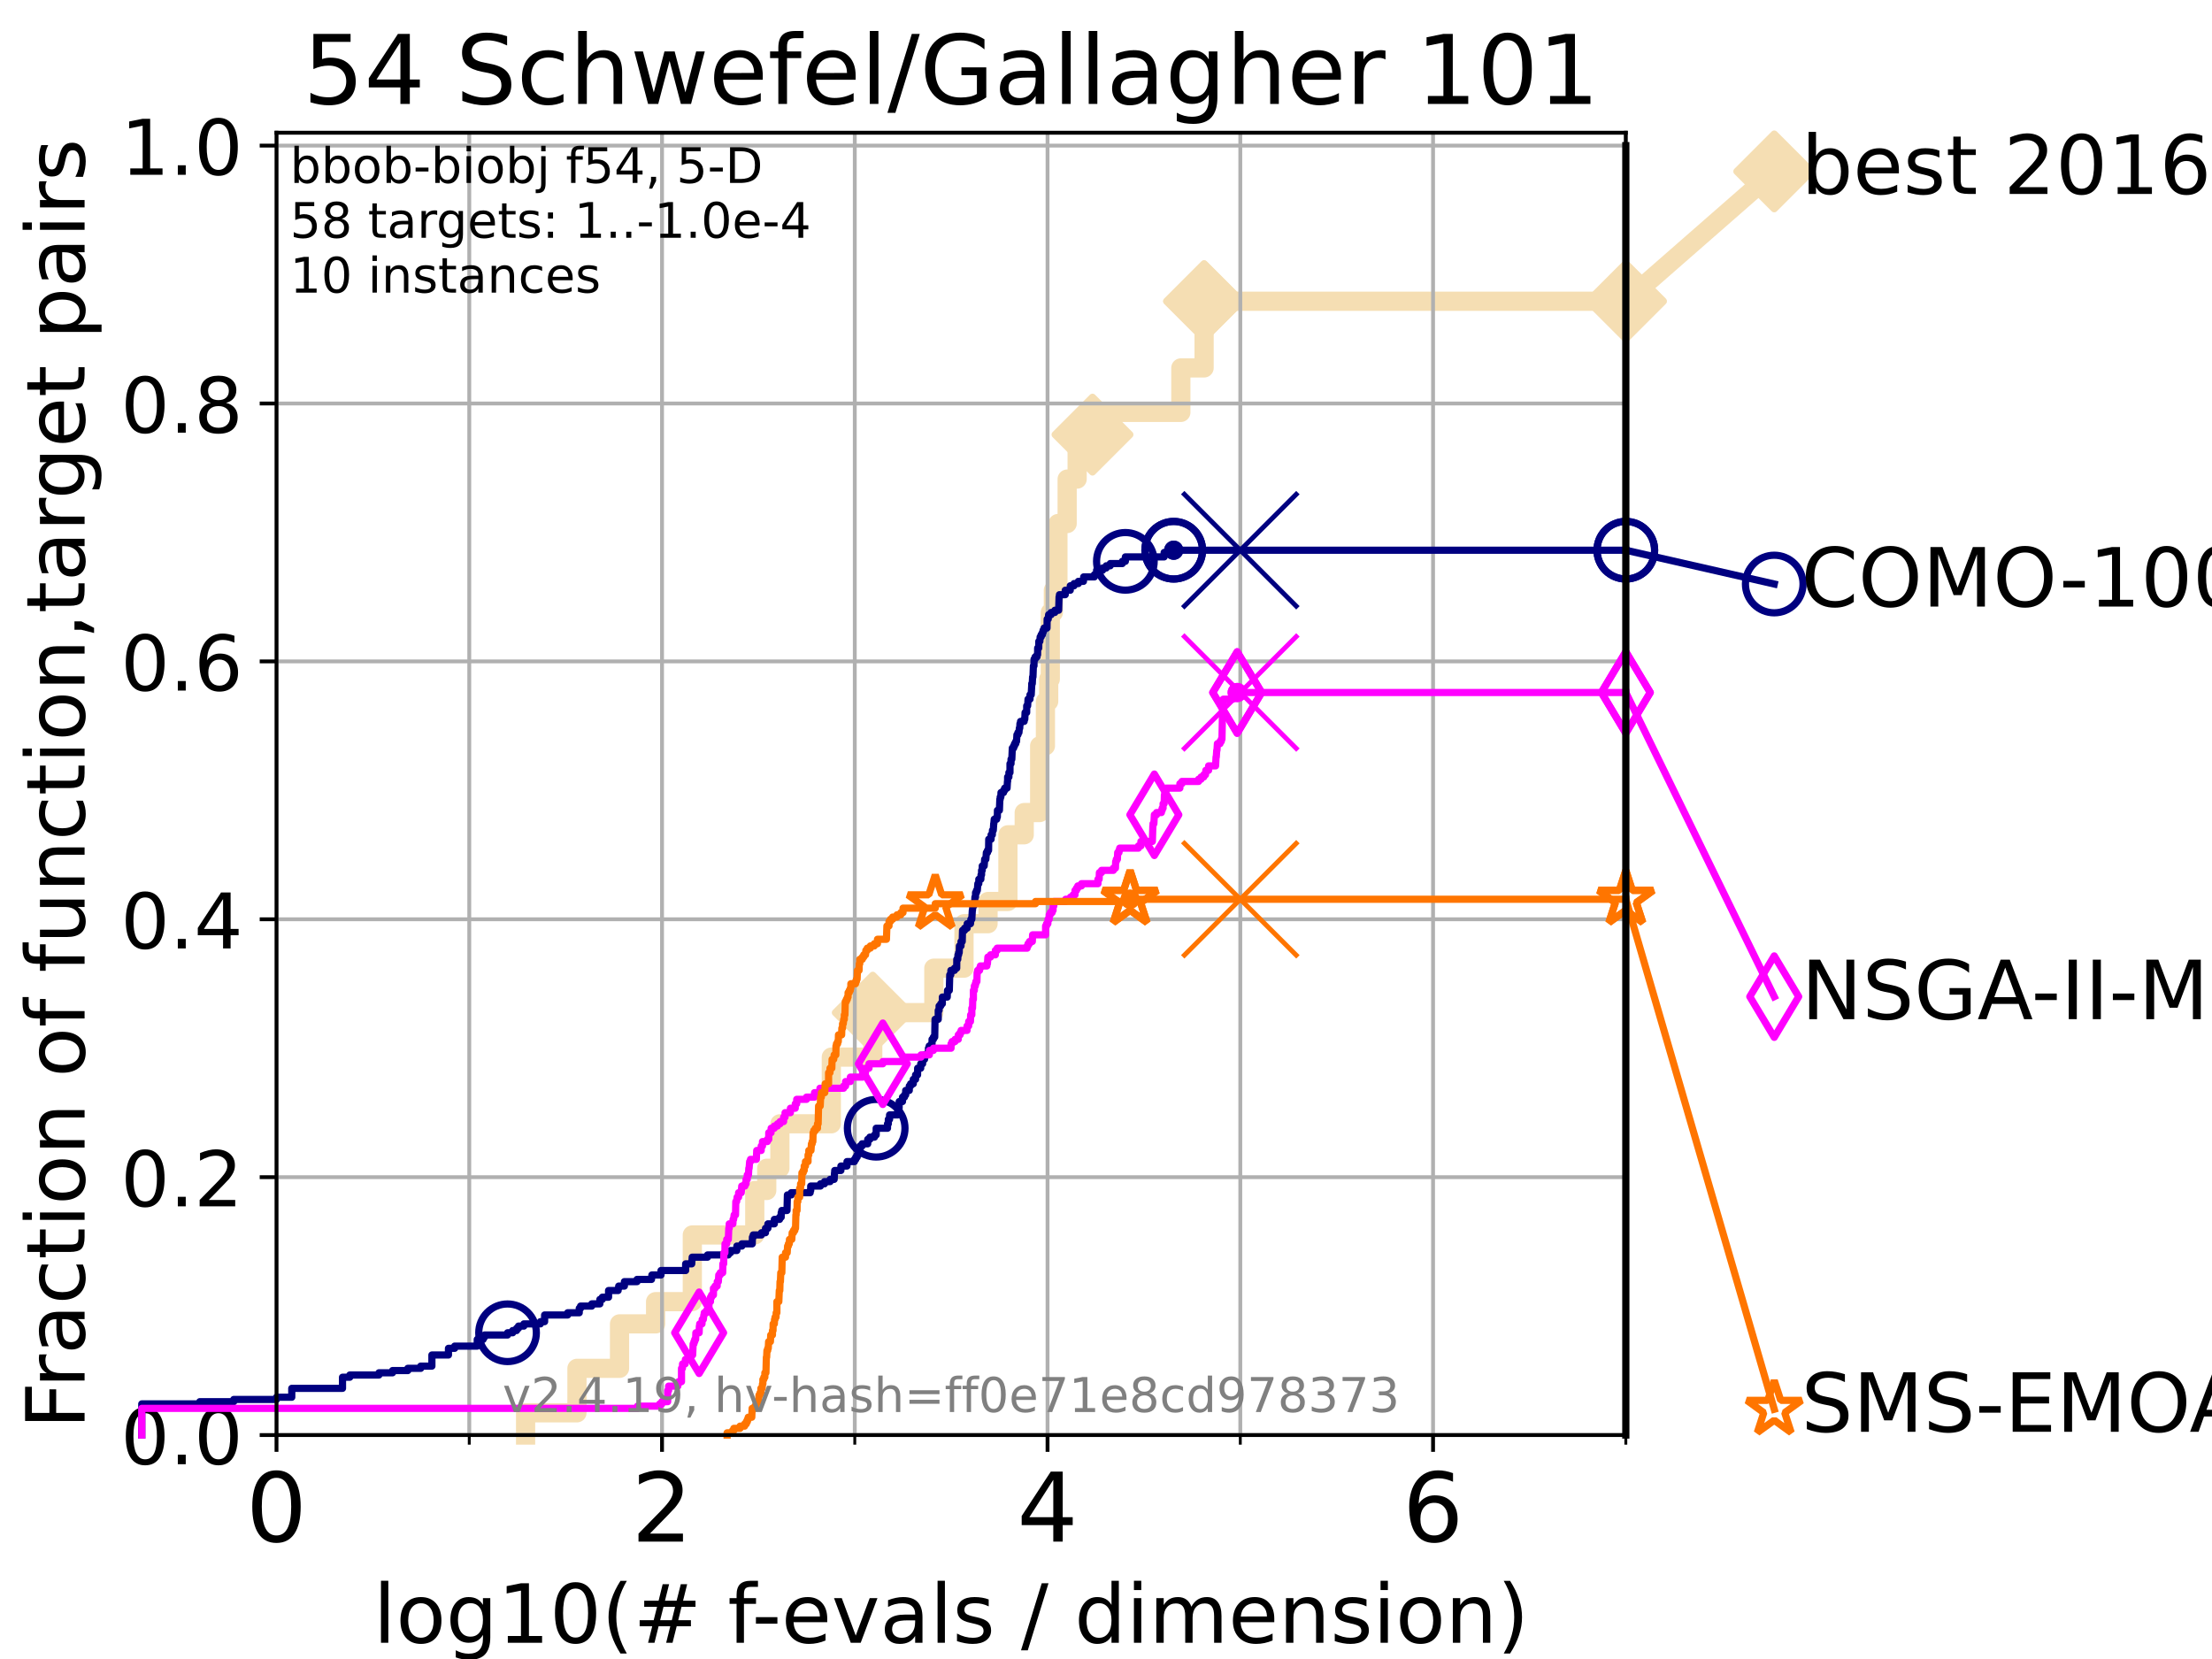 <?xml version="1.0" encoding="utf-8" standalone="no"?>
<!DOCTYPE svg PUBLIC "-//W3C//DTD SVG 1.1//EN"
  "http://www.w3.org/Graphics/SVG/1.1/DTD/svg11.dtd">
<!-- Created with matplotlib (https://matplotlib.org/) -->
<svg height="345.6pt" version="1.1" viewBox="0 0 460.8 345.6" width="460.8pt" xmlns="http://www.w3.org/2000/svg" xmlns:xlink="http://www.w3.org/1999/xlink">
 <defs>
  <style type="text/css">*{stroke-linecap:butt;stroke-linejoin:round;}</style>
 </defs>
 <g id="figure_1">
  <g id="patch_1">
   <path d="M 0 345.6 
L 460.8 345.6 
L 460.8 0 
L 0 0 
z
" style="fill:#ffffff;"/>
  </g>
  <g id="axes_1">
   <g id="patch_2">
    <path d="M 57.6 298.944 
L 338.688 298.944 
L 338.688 27.648 
L 57.6 27.648 
z
" style="fill:#ffffff;"/>
   </g>
   <g id="line2d_1">
    <path d="M 109.491 298.944 
L 109.491 294.313 
L 120.191 294.313 
L 120.191 285.05 
L 129.06 285.05 
L 129.06 275.788 
L 136.57 275.788 
L 136.57 271.157 
L 144.221 271.157 
L 144.221 257.263 
L 157.232 257.263 
L 157.232 248.001 
L 159.728 248.001 
L 159.728 243.37 
L 162.466 243.37 
L 162.466 234.107 
L 173.179 234.107 
L 173.179 220.214 
L 181.809 220.214 
L 181.809 210.951 
L 194.535 210.951 
L 194.535 201.689 
L 200.817 201.689 
L 200.817 192.426 
L 205.828 192.426 
L 205.828 187.795 
L 209.968 187.795 
L 209.968 173.901 
L 213.364 173.901 
L 213.364 169.27 
L 216.578 169.27 
L 216.578 155.377 
L 217.782 155.377 
L 217.782 146.114 
L 218.461 146.114 
L 218.461 141.483 
L 218.796 141.483 
L 218.796 127.589 
L 219.436 127.589 
L 219.436 122.958 
L 220.386 122.958 
L 220.386 109.065 
L 222.309 109.065 
L 222.309 99.802 
L 224.389 99.802 
L 224.389 90.54 
L 227.587 90.54 
L 227.587 85.909 
L 245.991 85.909 
L 245.991 76.646 
L 250.836 76.646 
L 250.836 62.753 
L 338.688 62.753 
" style="fill:none;stroke:#f5deb3;stroke-linecap:square;stroke-width:4;"/>
   </g>
   <g id="line2d_2">
    <defs>
     <path d="M 0 7.778 
L 7.778 0 
L 0 -7.778 
L -7.778 0 
z
" id="ma0f3abdb69" style="stroke:#f5deb3;stroke-linejoin:miter;stroke-width:1.5;"/>
    </defs>
    <g>
     <use style="fill:#f5deb3;stroke:#f5deb3;stroke-linejoin:miter;stroke-width:1.5;" x="181.809" xlink:href="#ma0f3abdb69" y="210.951"/>
     <use style="fill:#f5deb3;stroke:#f5deb3;stroke-linejoin:miter;stroke-width:1.5;" x="227.587" xlink:href="#ma0f3abdb69" y="90.54"/>
     <use style="fill:#f5deb3;stroke:#f5deb3;stroke-linejoin:miter;stroke-width:1.5;" x="250.836" xlink:href="#ma0f3abdb69" y="62.753"/>
     <use style="fill:#f5deb3;stroke:#f5deb3;stroke-linejoin:miter;stroke-width:1.5;" x="250.836" xlink:href="#ma0f3abdb69" y="62.753"/>
     <use style="fill:#f5deb3;stroke:#f5deb3;stroke-linejoin:miter;stroke-width:1.5;" x="338.688" xlink:href="#ma0f3abdb69" y="62.753"/>
    </g>
   </g>
   <g id="line2d_3">
    <path style="fill:none;stroke:#f5deb3;stroke-linecap:square;stroke-width:4;"/>
    <g/>
   </g>
   <g id="line2d_4">
    <path d="M 338.688 62.753 
L 369.608 35.706 
" style="fill:none;stroke:#f5deb3;stroke-linecap:square;stroke-width:4;"/>
    <g>
     <use style="fill:#f5deb3;stroke:#f5deb3;stroke-linejoin:miter;stroke-width:1.5;" x="338.688" xlink:href="#ma0f3abdb69" y="62.753"/>
     <use style="fill:#f5deb3;stroke:#f5deb3;stroke-linejoin:miter;stroke-width:1.5;" x="369.608" xlink:href="#ma0f3abdb69" y="35.706"/>
    </g>
   </g>
   <g id="matplotlib.axis_1">
    <g id="xtick_1">
     <g id="line2d_5">
      <path clip-path="url(#pe3f41ffefe)" d="M 57.6 298.944 
L 57.6 27.648 
" style="fill:none;stroke:#b0b0b0;stroke-linecap:square;stroke-width:0.8;"/>
     </g>
     <g id="line2d_6">
      <defs>
       <path d="M 0 0 
L 0 3.5 
" id="mc5909dad8e" style="stroke:#000000;stroke-width:0.8;"/>
      </defs>
      <g>
       <use style="stroke:#000000;stroke-width:0.8;" x="57.6" xlink:href="#mc5909dad8e" y="298.944"/>
      </g>
     </g>
     <g id="text_1">
      <!-- 0 -->
      <g transform="translate(51.237 321.141)scale(0.2 -0.2)">
       <defs>
        <path d="M 31.781 66.406 
Q 24.172 66.406 20.328 58.906 
Q 16.5 51.422 16.5 36.375 
Q 16.5 21.391 20.328 13.891 
Q 24.172 6.391 31.781 6.391 
Q 39.453 6.391 43.281 13.891 
Q 47.125 21.391 47.125 36.375 
Q 47.125 51.422 43.281 58.906 
Q 39.453 66.406 31.781 66.406 
z
M 31.781 74.219 
Q 44.047 74.219 50.516 64.516 
Q 56.984 54.828 56.984 36.375 
Q 56.984 17.969 50.516 8.266 
Q 44.047 -1.422 31.781 -1.422 
Q 19.531 -1.422 13.062 8.266 
Q 6.594 17.969 6.594 36.375 
Q 6.594 54.828 13.062 64.516 
Q 19.531 74.219 31.781 74.219 
z
" id="DejaVuSans-48"/>
       </defs>
       <use xlink:href="#DejaVuSans-48"/>
      </g>
     </g>
    </g>
    <g id="xtick_2">
     <g id="line2d_7">
      <path clip-path="url(#pe3f41ffefe)" d="M 137.911 298.944 
L 137.911 27.648 
" style="fill:none;stroke:#b0b0b0;stroke-linecap:square;stroke-width:0.8;"/>
     </g>
     <g id="line2d_8">
      <g>
       <use style="stroke:#000000;stroke-width:0.8;" x="137.911" xlink:href="#mc5909dad8e" y="298.944"/>
      </g>
     </g>
     <g id="text_2">
      <!-- 2 -->
      <g transform="translate(131.548 321.141)scale(0.2 -0.2)">
       <defs>
        <path d="M 19.188 8.297 
L 53.609 8.297 
L 53.609 0 
L 7.328 0 
L 7.328 8.297 
Q 12.938 14.109 22.625 23.891 
Q 32.328 33.688 34.812 36.531 
Q 39.547 41.844 41.422 45.531 
Q 43.312 49.219 43.312 52.781 
Q 43.312 58.594 39.234 62.25 
Q 35.156 65.922 28.609 65.922 
Q 23.969 65.922 18.812 64.312 
Q 13.672 62.703 7.812 59.422 
L 7.812 69.391 
Q 13.766 71.781 18.938 73 
Q 24.125 74.219 28.422 74.219 
Q 39.75 74.219 46.484 68.547 
Q 53.219 62.891 53.219 53.422 
Q 53.219 48.922 51.531 44.891 
Q 49.859 40.875 45.406 35.406 
Q 44.188 33.984 37.641 27.219 
Q 31.109 20.453 19.188 8.297 
z
" id="DejaVuSans-50"/>
       </defs>
       <use xlink:href="#DejaVuSans-50"/>
      </g>
     </g>
    </g>
    <g id="xtick_3">
     <g id="line2d_9">
      <path clip-path="url(#pe3f41ffefe)" d="M 218.222 298.944 
L 218.222 27.648 
" style="fill:none;stroke:#b0b0b0;stroke-linecap:square;stroke-width:0.8;"/>
     </g>
     <g id="line2d_10">
      <g>
       <use style="stroke:#000000;stroke-width:0.8;" x="218.222" xlink:href="#mc5909dad8e" y="298.944"/>
      </g>
     </g>
     <g id="text_3">
      <!-- 4 -->
      <g transform="translate(211.859 321.141)scale(0.2 -0.2)">
       <defs>
        <path d="M 37.797 64.312 
L 12.891 25.391 
L 37.797 25.391 
z
M 35.203 72.906 
L 47.609 72.906 
L 47.609 25.391 
L 58.016 25.391 
L 58.016 17.188 
L 47.609 17.188 
L 47.609 0 
L 37.797 0 
L 37.797 17.188 
L 4.891 17.188 
L 4.891 26.703 
z
" id="DejaVuSans-52"/>
       </defs>
       <use xlink:href="#DejaVuSans-52"/>
      </g>
     </g>
    </g>
    <g id="xtick_4">
     <g id="line2d_11">
      <path clip-path="url(#pe3f41ffefe)" d="M 298.533 298.944 
L 298.533 27.648 
" style="fill:none;stroke:#b0b0b0;stroke-linecap:square;stroke-width:0.8;"/>
     </g>
     <g id="line2d_12">
      <g>
       <use style="stroke:#000000;stroke-width:0.8;" x="298.533" xlink:href="#mc5909dad8e" y="298.944"/>
      </g>
     </g>
     <g id="text_4">
      <!-- 6 -->
      <g transform="translate(292.17 321.141)scale(0.2 -0.2)">
       <defs>
        <path d="M 33.016 40.375 
Q 26.375 40.375 22.484 35.828 
Q 18.609 31.297 18.609 23.391 
Q 18.609 15.531 22.484 10.953 
Q 26.375 6.391 33.016 6.391 
Q 39.656 6.391 43.531 10.953 
Q 47.406 15.531 47.406 23.391 
Q 47.406 31.297 43.531 35.828 
Q 39.656 40.375 33.016 40.375 
z
M 52.594 71.297 
L 52.594 62.312 
Q 48.875 64.062 45.094 64.984 
Q 41.312 65.922 37.594 65.922 
Q 27.828 65.922 22.672 59.328 
Q 17.531 52.734 16.797 39.406 
Q 19.672 43.656 24.016 45.922 
Q 28.375 48.188 33.594 48.188 
Q 44.578 48.188 50.953 41.516 
Q 57.328 34.859 57.328 23.391 
Q 57.328 12.156 50.688 5.359 
Q 44.047 -1.422 33.016 -1.422 
Q 20.359 -1.422 13.672 8.266 
Q 6.984 17.969 6.984 36.375 
Q 6.984 53.656 15.188 63.938 
Q 23.391 74.219 37.203 74.219 
Q 40.922 74.219 44.703 73.484 
Q 48.484 72.75 52.594 71.297 
z
" id="DejaVuSans-54"/>
       </defs>
       <use xlink:href="#DejaVuSans-54"/>
      </g>
     </g>
    </g>
    <g id="xtick_5">
     <g id="line2d_13">
      <path clip-path="url(#pe3f41ffefe)" d="M 97.755 298.944 
L 97.755 27.648 
" style="fill:none;stroke:#b0b0b0;stroke-linecap:square;stroke-width:0.8;"/>
     </g>
     <g id="line2d_14">
      <defs>
       <path d="M 0 0 
L 0 2 
" id="m453ca97c41" style="stroke:#000000;stroke-width:0.6;"/>
      </defs>
      <g>
       <use style="stroke:#000000;stroke-width:0.6;" x="97.755" xlink:href="#m453ca97c41" y="298.944"/>
      </g>
     </g>
    </g>
    <g id="xtick_6">
     <g id="line2d_15">
      <path clip-path="url(#pe3f41ffefe)" d="M 178.066 298.944 
L 178.066 27.648 
" style="fill:none;stroke:#b0b0b0;stroke-linecap:square;stroke-width:0.8;"/>
     </g>
     <g id="line2d_16">
      <g>
       <use style="stroke:#000000;stroke-width:0.6;" x="178.066" xlink:href="#m453ca97c41" y="298.944"/>
      </g>
     </g>
    </g>
    <g id="xtick_7">
     <g id="line2d_17">
      <path clip-path="url(#pe3f41ffefe)" d="M 258.377 298.944 
L 258.377 27.648 
" style="fill:none;stroke:#b0b0b0;stroke-linecap:square;stroke-width:0.8;"/>
     </g>
     <g id="line2d_18">
      <g>
       <use style="stroke:#000000;stroke-width:0.6;" x="258.377" xlink:href="#m453ca97c41" y="298.944"/>
      </g>
     </g>
    </g>
    <g id="xtick_8">
     <g id="line2d_19">
      <path clip-path="url(#pe3f41ffefe)" d="M 338.688 298.944 
L 338.688 27.648 
" style="fill:none;stroke:#b0b0b0;stroke-linecap:square;stroke-width:0.8;"/>
     </g>
     <g id="line2d_20">
      <g>
       <use style="stroke:#000000;stroke-width:0.6;" x="338.688" xlink:href="#m453ca97c41" y="298.944"/>
      </g>
     </g>
    </g>
    <g id="text_5">
     <!-- log10(# f-evals / dimension) -->
     <g transform="translate(77.764 342.218)scale(0.17 -0.17)">
      <defs>
       <path d="M 9.422 75.984 
L 18.406 75.984 
L 18.406 0 
L 9.422 0 
z
" id="DejaVuSans-108"/>
       <path d="M 30.609 48.391 
Q 23.391 48.391 19.188 42.75 
Q 14.984 37.109 14.984 27.297 
Q 14.984 17.484 19.156 11.844 
Q 23.344 6.203 30.609 6.203 
Q 37.797 6.203 41.984 11.859 
Q 46.188 17.531 46.188 27.297 
Q 46.188 37.016 41.984 42.703 
Q 37.797 48.391 30.609 48.391 
z
M 30.609 56 
Q 42.328 56 49.016 48.375 
Q 55.719 40.766 55.719 27.297 
Q 55.719 13.875 49.016 6.219 
Q 42.328 -1.422 30.609 -1.422 
Q 18.844 -1.422 12.172 6.219 
Q 5.516 13.875 5.516 27.297 
Q 5.516 40.766 12.172 48.375 
Q 18.844 56 30.609 56 
z
" id="DejaVuSans-111"/>
       <path d="M 45.406 27.984 
Q 45.406 37.75 41.375 43.109 
Q 37.359 48.484 30.078 48.484 
Q 22.859 48.484 18.828 43.109 
Q 14.797 37.75 14.797 27.984 
Q 14.797 18.266 18.828 12.891 
Q 22.859 7.516 30.078 7.516 
Q 37.359 7.516 41.375 12.891 
Q 45.406 18.266 45.406 27.984 
z
M 54.391 6.781 
Q 54.391 -7.172 48.188 -13.984 
Q 42 -20.797 29.203 -20.797 
Q 24.469 -20.797 20.266 -20.094 
Q 16.062 -19.391 12.109 -17.922 
L 12.109 -9.188 
Q 16.062 -11.328 19.922 -12.344 
Q 23.781 -13.375 27.781 -13.375 
Q 36.625 -13.375 41.016 -8.766 
Q 45.406 -4.156 45.406 5.172 
L 45.406 9.625 
Q 42.625 4.781 38.281 2.391 
Q 33.938 0 27.875 0 
Q 17.828 0 11.672 7.656 
Q 5.516 15.328 5.516 27.984 
Q 5.516 40.672 11.672 48.328 
Q 17.828 56 27.875 56 
Q 33.938 56 38.281 53.609 
Q 42.625 51.219 45.406 46.391 
L 45.406 54.688 
L 54.391 54.688 
z
" id="DejaVuSans-103"/>
       <path d="M 12.406 8.297 
L 28.516 8.297 
L 28.516 63.922 
L 10.984 60.406 
L 10.984 69.391 
L 28.422 72.906 
L 38.281 72.906 
L 38.281 8.297 
L 54.391 8.297 
L 54.391 0 
L 12.406 0 
z
" id="DejaVuSans-49"/>
       <path d="M 31 75.875 
Q 24.469 64.656 21.281 53.656 
Q 18.109 42.672 18.109 31.391 
Q 18.109 20.125 21.312 9.062 
Q 24.516 -2 31 -13.188 
L 23.188 -13.188 
Q 15.875 -1.703 12.234 9.375 
Q 8.594 20.453 8.594 31.391 
Q 8.594 42.281 12.203 53.312 
Q 15.828 64.359 23.188 75.875 
z
" id="DejaVuSans-40"/>
       <path d="M 51.125 44 
L 36.922 44 
L 32.812 27.688 
L 47.125 27.688 
z
M 43.797 71.781 
L 38.719 51.516 
L 52.984 51.516 
L 58.109 71.781 
L 65.922 71.781 
L 60.891 51.516 
L 76.125 51.516 
L 76.125 44 
L 58.984 44 
L 54.984 27.688 
L 70.516 27.688 
L 70.516 20.219 
L 53.078 20.219 
L 48 0 
L 40.188 0 
L 45.219 20.219 
L 30.906 20.219 
L 25.875 0 
L 18.016 0 
L 23.094 20.219 
L 7.719 20.219 
L 7.719 27.688 
L 24.906 27.688 
L 29 44 
L 13.281 44 
L 13.281 51.516 
L 30.906 51.516 
L 35.891 71.781 
z
" id="DejaVuSans-35"/>
       <path id="DejaVuSans-32"/>
       <path d="M 37.109 75.984 
L 37.109 68.5 
L 28.516 68.5 
Q 23.688 68.5 21.797 66.547 
Q 19.922 64.594 19.922 59.516 
L 19.922 54.688 
L 34.719 54.688 
L 34.719 47.703 
L 19.922 47.703 
L 19.922 0 
L 10.891 0 
L 10.891 47.703 
L 2.297 47.703 
L 2.297 54.688 
L 10.891 54.688 
L 10.891 58.5 
Q 10.891 67.625 15.141 71.797 
Q 19.391 75.984 28.609 75.984 
z
" id="DejaVuSans-102"/>
       <path d="M 4.891 31.391 
L 31.203 31.391 
L 31.203 23.391 
L 4.891 23.391 
z
" id="DejaVuSans-45"/>
       <path d="M 56.203 29.594 
L 56.203 25.203 
L 14.891 25.203 
Q 15.484 15.922 20.484 11.062 
Q 25.484 6.203 34.422 6.203 
Q 39.594 6.203 44.453 7.469 
Q 49.312 8.734 54.109 11.281 
L 54.109 2.781 
Q 49.266 0.734 44.188 -0.344 
Q 39.109 -1.422 33.891 -1.422 
Q 20.797 -1.422 13.156 6.188 
Q 5.516 13.812 5.516 26.812 
Q 5.516 40.234 12.766 48.109 
Q 20.016 56 32.328 56 
Q 43.359 56 49.781 48.891 
Q 56.203 41.797 56.203 29.594 
z
M 47.219 32.234 
Q 47.125 39.594 43.094 43.984 
Q 39.062 48.391 32.422 48.391 
Q 24.906 48.391 20.391 44.141 
Q 15.875 39.891 15.188 32.172 
z
" id="DejaVuSans-101"/>
       <path d="M 2.984 54.688 
L 12.5 54.688 
L 29.594 8.797 
L 46.688 54.688 
L 56.203 54.688 
L 35.688 0 
L 23.484 0 
z
" id="DejaVuSans-118"/>
       <path d="M 34.281 27.484 
Q 23.391 27.484 19.188 25 
Q 14.984 22.516 14.984 16.5 
Q 14.984 11.719 18.141 8.906 
Q 21.297 6.109 26.703 6.109 
Q 34.188 6.109 38.703 11.406 
Q 43.219 16.703 43.219 25.484 
L 43.219 27.484 
z
M 52.203 31.203 
L 52.203 0 
L 43.219 0 
L 43.219 8.297 
Q 40.141 3.328 35.547 0.953 
Q 30.953 -1.422 24.312 -1.422 
Q 15.922 -1.422 10.953 3.297 
Q 6 8.016 6 15.922 
Q 6 25.141 12.172 29.828 
Q 18.359 34.516 30.609 34.516 
L 43.219 34.516 
L 43.219 35.406 
Q 43.219 41.609 39.141 45 
Q 35.062 48.391 27.688 48.391 
Q 23 48.391 18.547 47.266 
Q 14.109 46.141 10.016 43.891 
L 10.016 52.203 
Q 14.938 54.109 19.578 55.047 
Q 24.219 56 28.609 56 
Q 40.484 56 46.344 49.844 
Q 52.203 43.703 52.203 31.203 
z
" id="DejaVuSans-97"/>
       <path d="M 44.281 53.078 
L 44.281 44.578 
Q 40.484 46.531 36.375 47.5 
Q 32.281 48.484 27.875 48.484 
Q 21.188 48.484 17.844 46.438 
Q 14.5 44.391 14.5 40.281 
Q 14.5 37.156 16.891 35.375 
Q 19.281 33.594 26.516 31.984 
L 29.594 31.297 
Q 39.156 29.25 43.188 25.516 
Q 47.219 21.781 47.219 15.094 
Q 47.219 7.469 41.188 3.016 
Q 35.156 -1.422 24.609 -1.422 
Q 20.219 -1.422 15.453 -0.562 
Q 10.688 0.297 5.422 2 
L 5.422 11.281 
Q 10.406 8.688 15.234 7.391 
Q 20.062 6.109 24.812 6.109 
Q 31.156 6.109 34.562 8.281 
Q 37.984 10.453 37.984 14.406 
Q 37.984 18.062 35.516 20.016 
Q 33.062 21.969 24.703 23.781 
L 21.578 24.516 
Q 13.234 26.266 9.516 29.906 
Q 5.812 33.547 5.812 39.891 
Q 5.812 47.609 11.281 51.797 
Q 16.75 56 26.812 56 
Q 31.781 56 36.172 55.266 
Q 40.578 54.547 44.281 53.078 
z
" id="DejaVuSans-115"/>
       <path d="M 25.391 72.906 
L 33.688 72.906 
L 8.297 -9.281 
L 0 -9.281 
z
" id="DejaVuSans-47"/>
       <path d="M 45.406 46.391 
L 45.406 75.984 
L 54.391 75.984 
L 54.391 0 
L 45.406 0 
L 45.406 8.203 
Q 42.578 3.328 38.25 0.953 
Q 33.938 -1.422 27.875 -1.422 
Q 17.969 -1.422 11.734 6.484 
Q 5.516 14.406 5.516 27.297 
Q 5.516 40.188 11.734 48.094 
Q 17.969 56 27.875 56 
Q 33.938 56 38.25 53.625 
Q 42.578 51.266 45.406 46.391 
z
M 14.797 27.297 
Q 14.797 17.391 18.875 11.75 
Q 22.953 6.109 30.078 6.109 
Q 37.203 6.109 41.297 11.75 
Q 45.406 17.391 45.406 27.297 
Q 45.406 37.203 41.297 42.844 
Q 37.203 48.484 30.078 48.484 
Q 22.953 48.484 18.875 42.844 
Q 14.797 37.203 14.797 27.297 
z
" id="DejaVuSans-100"/>
       <path d="M 9.422 54.688 
L 18.406 54.688 
L 18.406 0 
L 9.422 0 
z
M 9.422 75.984 
L 18.406 75.984 
L 18.406 64.594 
L 9.422 64.594 
z
" id="DejaVuSans-105"/>
       <path d="M 52 44.188 
Q 55.375 50.25 60.062 53.125 
Q 64.75 56 71.094 56 
Q 79.641 56 84.281 50.016 
Q 88.922 44.047 88.922 33.016 
L 88.922 0 
L 79.891 0 
L 79.891 32.719 
Q 79.891 40.578 77.094 44.375 
Q 74.312 48.188 68.609 48.188 
Q 61.625 48.188 57.562 43.547 
Q 53.516 38.922 53.516 30.906 
L 53.516 0 
L 44.484 0 
L 44.484 32.719 
Q 44.484 40.625 41.703 44.406 
Q 38.922 48.188 33.109 48.188 
Q 26.219 48.188 22.156 43.531 
Q 18.109 38.875 18.109 30.906 
L 18.109 0 
L 9.078 0 
L 9.078 54.688 
L 18.109 54.688 
L 18.109 46.188 
Q 21.188 51.219 25.484 53.609 
Q 29.781 56 35.688 56 
Q 41.656 56 45.828 52.969 
Q 50 49.953 52 44.188 
z
" id="DejaVuSans-109"/>
       <path d="M 54.891 33.016 
L 54.891 0 
L 45.906 0 
L 45.906 32.719 
Q 45.906 40.484 42.875 44.328 
Q 39.844 48.188 33.797 48.188 
Q 26.516 48.188 22.312 43.547 
Q 18.109 38.922 18.109 30.906 
L 18.109 0 
L 9.078 0 
L 9.078 54.688 
L 18.109 54.688 
L 18.109 46.188 
Q 21.344 51.125 25.703 53.562 
Q 30.078 56 35.797 56 
Q 45.219 56 50.047 50.172 
Q 54.891 44.344 54.891 33.016 
z
" id="DejaVuSans-110"/>
       <path d="M 8.016 75.875 
L 15.828 75.875 
Q 23.141 64.359 26.781 53.312 
Q 30.422 42.281 30.422 31.391 
Q 30.422 20.453 26.781 9.375 
Q 23.141 -1.703 15.828 -13.188 
L 8.016 -13.188 
Q 14.5 -2 17.703 9.062 
Q 20.906 20.125 20.906 31.391 
Q 20.906 42.672 17.703 53.656 
Q 14.5 64.656 8.016 75.875 
z
" id="DejaVuSans-41"/>
      </defs>
      <use xlink:href="#DejaVuSans-108"/>
      <use x="27.783" xlink:href="#DejaVuSans-111"/>
      <use x="88.965" xlink:href="#DejaVuSans-103"/>
      <use x="152.441" xlink:href="#DejaVuSans-49"/>
      <use x="216.064" xlink:href="#DejaVuSans-48"/>
      <use x="279.688" xlink:href="#DejaVuSans-40"/>
      <use x="318.701" xlink:href="#DejaVuSans-35"/>
      <use x="402.49" xlink:href="#DejaVuSans-32"/>
      <use x="434.277" xlink:href="#DejaVuSans-102"/>
      <use x="463.982" xlink:href="#DejaVuSans-45"/>
      <use x="500.066" xlink:href="#DejaVuSans-101"/>
      <use x="561.59" xlink:href="#DejaVuSans-118"/>
      <use x="620.77" xlink:href="#DejaVuSans-97"/>
      <use x="682.049" xlink:href="#DejaVuSans-108"/>
      <use x="709.832" xlink:href="#DejaVuSans-115"/>
      <use x="761.932" xlink:href="#DejaVuSans-32"/>
      <use x="793.719" xlink:href="#DejaVuSans-47"/>
      <use x="827.41" xlink:href="#DejaVuSans-32"/>
      <use x="859.197" xlink:href="#DejaVuSans-100"/>
      <use x="922.674" xlink:href="#DejaVuSans-105"/>
      <use x="950.457" xlink:href="#DejaVuSans-109"/>
      <use x="1047.869" xlink:href="#DejaVuSans-101"/>
      <use x="1109.393" xlink:href="#DejaVuSans-110"/>
      <use x="1172.771" xlink:href="#DejaVuSans-115"/>
      <use x="1224.871" xlink:href="#DejaVuSans-105"/>
      <use x="1252.654" xlink:href="#DejaVuSans-111"/>
      <use x="1313.836" xlink:href="#DejaVuSans-110"/>
      <use x="1377.215" xlink:href="#DejaVuSans-41"/>
     </g>
    </g>
   </g>
   <g id="matplotlib.axis_2">
    <g id="ytick_1">
     <g id="line2d_21">
      <path clip-path="url(#pe3f41ffefe)" d="M 57.6 298.944 
L 338.688 298.944 
" style="fill:none;stroke:#b0b0b0;stroke-linecap:square;stroke-width:0.8;"/>
     </g>
     <g id="line2d_22">
      <defs>
       <path d="M 0 0 
L -3.5 0 
" id="m9b0af1a6c7" style="stroke:#000000;stroke-width:0.8;"/>
      </defs>
      <g>
       <use style="stroke:#000000;stroke-width:0.8;" x="57.6" xlink:href="#m9b0af1a6c7" y="298.944"/>
      </g>
     </g>
     <g id="text_6">
      <!-- 0.0 -->
      <g transform="translate(25.155 305.023)scale(0.16 -0.16)">
       <defs>
        <path d="M 10.688 12.406 
L 21 12.406 
L 21 0 
L 10.688 0 
z
" id="DejaVuSans-46"/>
       </defs>
       <use xlink:href="#DejaVuSans-48"/>
       <use x="63.623" xlink:href="#DejaVuSans-46"/>
       <use x="95.41" xlink:href="#DejaVuSans-48"/>
      </g>
     </g>
    </g>
    <g id="ytick_2">
     <g id="line2d_23">
      <path clip-path="url(#pe3f41ffefe)" d="M 57.6 245.222 
L 338.688 245.222 
" style="fill:none;stroke:#b0b0b0;stroke-linecap:square;stroke-width:0.8;"/>
     </g>
     <g id="line2d_24">
      <g>
       <use style="stroke:#000000;stroke-width:0.8;" x="57.6" xlink:href="#m9b0af1a6c7" y="245.222"/>
      </g>
     </g>
     <g id="text_7">
      <!-- 0.2 -->
      <g transform="translate(25.155 251.301)scale(0.16 -0.16)">
       <use xlink:href="#DejaVuSans-48"/>
       <use x="63.623" xlink:href="#DejaVuSans-46"/>
       <use x="95.41" xlink:href="#DejaVuSans-50"/>
      </g>
     </g>
    </g>
    <g id="ytick_3">
     <g id="line2d_25">
      <path clip-path="url(#pe3f41ffefe)" d="M 57.6 191.5 
L 338.688 191.5 
" style="fill:none;stroke:#b0b0b0;stroke-linecap:square;stroke-width:0.8;"/>
     </g>
     <g id="line2d_26">
      <g>
       <use style="stroke:#000000;stroke-width:0.8;" x="57.6" xlink:href="#m9b0af1a6c7" y="191.5"/>
      </g>
     </g>
     <g id="text_8">
      <!-- 0.4 -->
      <g transform="translate(25.155 197.579)scale(0.16 -0.16)">
       <use xlink:href="#DejaVuSans-48"/>
       <use x="63.623" xlink:href="#DejaVuSans-46"/>
       <use x="95.41" xlink:href="#DejaVuSans-52"/>
      </g>
     </g>
    </g>
    <g id="ytick_4">
     <g id="line2d_27">
      <path clip-path="url(#pe3f41ffefe)" d="M 57.6 137.778 
L 338.688 137.778 
" style="fill:none;stroke:#b0b0b0;stroke-linecap:square;stroke-width:0.8;"/>
     </g>
     <g id="line2d_28">
      <g>
       <use style="stroke:#000000;stroke-width:0.8;" x="57.6" xlink:href="#m9b0af1a6c7" y="137.778"/>
      </g>
     </g>
     <g id="text_9">
      <!-- 0.6 -->
      <g transform="translate(25.155 143.857)scale(0.16 -0.16)">
       <use xlink:href="#DejaVuSans-48"/>
       <use x="63.623" xlink:href="#DejaVuSans-46"/>
       <use x="95.41" xlink:href="#DejaVuSans-54"/>
      </g>
     </g>
    </g>
    <g id="ytick_5">
     <g id="line2d_29">
      <path clip-path="url(#pe3f41ffefe)" d="M 57.6 84.056 
L 338.688 84.056 
" style="fill:none;stroke:#b0b0b0;stroke-linecap:square;stroke-width:0.8;"/>
     </g>
     <g id="line2d_30">
      <g>
       <use style="stroke:#000000;stroke-width:0.8;" x="57.6" xlink:href="#m9b0af1a6c7" y="84.056"/>
      </g>
     </g>
     <g id="text_10">
      <!-- 0.8 -->
      <g transform="translate(25.155 90.135)scale(0.16 -0.16)">
       <defs>
        <path d="M 31.781 34.625 
Q 24.75 34.625 20.719 30.859 
Q 16.703 27.094 16.703 20.516 
Q 16.703 13.922 20.719 10.156 
Q 24.75 6.391 31.781 6.391 
Q 38.812 6.391 42.859 10.172 
Q 46.922 13.969 46.922 20.516 
Q 46.922 27.094 42.891 30.859 
Q 38.875 34.625 31.781 34.625 
z
M 21.922 38.812 
Q 15.578 40.375 12.031 44.719 
Q 8.5 49.078 8.5 55.328 
Q 8.5 64.062 14.719 69.141 
Q 20.953 74.219 31.781 74.219 
Q 42.672 74.219 48.875 69.141 
Q 55.078 64.062 55.078 55.328 
Q 55.078 49.078 51.531 44.719 
Q 48 40.375 41.703 38.812 
Q 48.828 37.156 52.797 32.312 
Q 56.781 27.484 56.781 20.516 
Q 56.781 9.906 50.312 4.234 
Q 43.844 -1.422 31.781 -1.422 
Q 19.734 -1.422 13.25 4.234 
Q 6.781 9.906 6.781 20.516 
Q 6.781 27.484 10.781 32.312 
Q 14.797 37.156 21.922 38.812 
z
M 18.312 54.391 
Q 18.312 48.734 21.844 45.562 
Q 25.391 42.391 31.781 42.391 
Q 38.141 42.391 41.719 45.562 
Q 45.312 48.734 45.312 54.391 
Q 45.312 60.062 41.719 63.234 
Q 38.141 66.406 31.781 66.406 
Q 25.391 66.406 21.844 63.234 
Q 18.312 60.062 18.312 54.391 
z
" id="DejaVuSans-56"/>
       </defs>
       <use xlink:href="#DejaVuSans-48"/>
       <use x="63.623" xlink:href="#DejaVuSans-46"/>
       <use x="95.41" xlink:href="#DejaVuSans-56"/>
      </g>
     </g>
    </g>
    <g id="ytick_6">
     <g id="line2d_31">
      <path clip-path="url(#pe3f41ffefe)" d="M 57.6 30.334 
L 338.688 30.334 
" style="fill:none;stroke:#b0b0b0;stroke-linecap:square;stroke-width:0.8;"/>
     </g>
     <g id="line2d_32">
      <g>
       <use style="stroke:#000000;stroke-width:0.8;" x="57.6" xlink:href="#m9b0af1a6c7" y="30.334"/>
      </g>
     </g>
     <g id="text_11">
      <!-- 1.0 -->
      <g transform="translate(25.155 36.413)scale(0.16 -0.16)">
       <use xlink:href="#DejaVuSans-49"/>
       <use x="63.623" xlink:href="#DejaVuSans-46"/>
       <use x="95.41" xlink:href="#DejaVuSans-48"/>
      </g>
     </g>
    </g>
    <g id="text_12">
     <!-- Fraction of function,target pairs -->
     <g transform="translate(17.62 297.681)rotate(-90)scale(0.17 -0.17)">
      <defs>
       <path d="M 9.812 72.906 
L 51.703 72.906 
L 51.703 64.594 
L 19.672 64.594 
L 19.672 43.109 
L 48.578 43.109 
L 48.578 34.812 
L 19.672 34.812 
L 19.672 0 
L 9.812 0 
z
" id="DejaVuSans-70"/>
       <path d="M 41.109 46.297 
Q 39.594 47.172 37.812 47.578 
Q 36.031 48 33.891 48 
Q 26.266 48 22.188 43.047 
Q 18.109 38.094 18.109 28.812 
L 18.109 0 
L 9.078 0 
L 9.078 54.688 
L 18.109 54.688 
L 18.109 46.188 
Q 20.953 51.172 25.484 53.578 
Q 30.031 56 36.531 56 
Q 37.453 56 38.578 55.875 
Q 39.703 55.766 41.062 55.516 
z
" id="DejaVuSans-114"/>
       <path d="M 48.781 52.594 
L 48.781 44.188 
Q 44.969 46.297 41.141 47.344 
Q 37.312 48.391 33.406 48.391 
Q 24.656 48.391 19.812 42.844 
Q 14.984 37.312 14.984 27.297 
Q 14.984 17.281 19.812 11.734 
Q 24.656 6.203 33.406 6.203 
Q 37.312 6.203 41.141 7.25 
Q 44.969 8.297 48.781 10.406 
L 48.781 2.094 
Q 45.016 0.344 40.984 -0.531 
Q 36.969 -1.422 32.422 -1.422 
Q 20.062 -1.422 12.781 6.344 
Q 5.516 14.109 5.516 27.297 
Q 5.516 40.672 12.859 48.328 
Q 20.219 56 33.016 56 
Q 37.156 56 41.109 55.141 
Q 45.062 54.297 48.781 52.594 
z
" id="DejaVuSans-99"/>
       <path d="M 18.312 70.219 
L 18.312 54.688 
L 36.812 54.688 
L 36.812 47.703 
L 18.312 47.703 
L 18.312 18.016 
Q 18.312 11.328 20.141 9.422 
Q 21.969 7.516 27.594 7.516 
L 36.812 7.516 
L 36.812 0 
L 27.594 0 
Q 17.188 0 13.234 3.875 
Q 9.281 7.766 9.281 18.016 
L 9.281 47.703 
L 2.688 47.703 
L 2.688 54.688 
L 9.281 54.688 
L 9.281 70.219 
z
" id="DejaVuSans-116"/>
       <path d="M 8.5 21.578 
L 8.5 54.688 
L 17.484 54.688 
L 17.484 21.922 
Q 17.484 14.156 20.5 10.266 
Q 23.531 6.391 29.594 6.391 
Q 36.859 6.391 41.078 11.031 
Q 45.312 15.672 45.312 23.688 
L 45.312 54.688 
L 54.297 54.688 
L 54.297 0 
L 45.312 0 
L 45.312 8.406 
Q 42.047 3.422 37.719 1 
Q 33.406 -1.422 27.688 -1.422 
Q 18.266 -1.422 13.375 4.438 
Q 8.5 10.297 8.5 21.578 
z
M 31.109 56 
z
" id="DejaVuSans-117"/>
       <path d="M 11.719 12.406 
L 22.016 12.406 
L 22.016 4 
L 14.016 -11.625 
L 7.719 -11.625 
L 11.719 4 
z
" id="DejaVuSans-44"/>
       <path d="M 18.109 8.203 
L 18.109 -20.797 
L 9.078 -20.797 
L 9.078 54.688 
L 18.109 54.688 
L 18.109 46.391 
Q 20.953 51.266 25.266 53.625 
Q 29.594 56 35.594 56 
Q 45.562 56 51.781 48.094 
Q 58.016 40.188 58.016 27.297 
Q 58.016 14.406 51.781 6.484 
Q 45.562 -1.422 35.594 -1.422 
Q 29.594 -1.422 25.266 0.953 
Q 20.953 3.328 18.109 8.203 
z
M 48.688 27.297 
Q 48.688 37.203 44.609 42.844 
Q 40.531 48.484 33.406 48.484 
Q 26.266 48.484 22.188 42.844 
Q 18.109 37.203 18.109 27.297 
Q 18.109 17.391 22.188 11.75 
Q 26.266 6.109 33.406 6.109 
Q 40.531 6.109 44.609 11.75 
Q 48.688 17.391 48.688 27.297 
z
" id="DejaVuSans-112"/>
      </defs>
      <use xlink:href="#DejaVuSans-70"/>
      <use x="50.27" xlink:href="#DejaVuSans-114"/>
      <use x="91.383" xlink:href="#DejaVuSans-97"/>
      <use x="152.662" xlink:href="#DejaVuSans-99"/>
      <use x="207.643" xlink:href="#DejaVuSans-116"/>
      <use x="246.852" xlink:href="#DejaVuSans-105"/>
      <use x="274.635" xlink:href="#DejaVuSans-111"/>
      <use x="335.816" xlink:href="#DejaVuSans-110"/>
      <use x="399.195" xlink:href="#DejaVuSans-32"/>
      <use x="430.982" xlink:href="#DejaVuSans-111"/>
      <use x="492.164" xlink:href="#DejaVuSans-102"/>
      <use x="527.369" xlink:href="#DejaVuSans-32"/>
      <use x="559.156" xlink:href="#DejaVuSans-102"/>
      <use x="594.361" xlink:href="#DejaVuSans-117"/>
      <use x="657.74" xlink:href="#DejaVuSans-110"/>
      <use x="721.119" xlink:href="#DejaVuSans-99"/>
      <use x="776.1" xlink:href="#DejaVuSans-116"/>
      <use x="815.309" xlink:href="#DejaVuSans-105"/>
      <use x="843.092" xlink:href="#DejaVuSans-111"/>
      <use x="904.273" xlink:href="#DejaVuSans-110"/>
      <use x="967.652" xlink:href="#DejaVuSans-44"/>
      <use x="999.439" xlink:href="#DejaVuSans-116"/>
      <use x="1038.648" xlink:href="#DejaVuSans-97"/>
      <use x="1099.928" xlink:href="#DejaVuSans-114"/>
      <use x="1139.291" xlink:href="#DejaVuSans-103"/>
      <use x="1202.768" xlink:href="#DejaVuSans-101"/>
      <use x="1264.291" xlink:href="#DejaVuSans-116"/>
      <use x="1303.5" xlink:href="#DejaVuSans-32"/>
      <use x="1335.287" xlink:href="#DejaVuSans-112"/>
      <use x="1398.764" xlink:href="#DejaVuSans-97"/>
      <use x="1460.043" xlink:href="#DejaVuSans-105"/>
      <use x="1487.826" xlink:href="#DejaVuSans-114"/>
      <use x="1528.939" xlink:href="#DejaVuSans-115"/>
     </g>
    </g>
   </g>
   <g id="line2d_33">
    <defs>
     <path d="M 0 1.5 
C 0.398 1.5 0.779 1.342 1.061 1.061 
C 1.342 0.779 1.5 0.398 1.5 0 
C 1.5 -0.398 1.342 -0.779 1.061 -1.061 
C 0.779 -1.342 0.398 -1.5 0 -1.5 
C -0.398 -1.5 -0.779 -1.342 -1.061 -1.061 
C -1.342 -0.779 -1.5 -0.398 -1.5 0 
C -1.5 0.398 -1.342 0.779 -1.061 1.061 
C -0.779 1.342 -0.398 1.5 0 1.5 
z
" id="m215a4baae6" style="stroke:#f5deb3;"/>
    </defs>
    <g>
     <use style="fill:#f5deb3;stroke:#f5deb3;" x="250.836" xlink:href="#m215a4baae6" y="62.753"/>
     <use style="fill:#f5deb3;stroke:#f5deb3;" x="250.836" xlink:href="#m215a4baae6" y="62.753"/>
    </g>
   </g>
   <g id="line2d_34">
    <defs>
     <path d="M 0 1.5 
C 0.398 1.5 0.779 1.342 1.061 1.061 
C 1.342 0.779 1.5 0.398 1.5 0 
C 1.5 -0.398 1.342 -0.779 1.061 -1.061 
C 0.779 -1.342 0.398 -1.5 0 -1.5 
C -0.398 -1.5 -0.779 -1.342 -1.061 -1.061 
C -1.342 -0.779 -1.5 -0.398 -1.5 0 
C -1.5 0.398 -1.342 0.779 -1.061 1.061 
C -0.779 1.342 -0.398 1.5 0 1.5 
z
" id="mcadfe030d6" style="stroke:#000080;"/>
    </defs>
    <g>
     <use style="fill:#000080;stroke:#000080;" x="244.506" xlink:href="#mcadfe030d6" y="114.622"/>
     <use style="fill:#000080;stroke:#000080;" x="244.506" xlink:href="#mcadfe030d6" y="114.622"/>
    </g>
   </g>
   <g id="line2d_35">
    <path d="M 29.533 298.944 
L 29.533 292.46 
L 41.621 292.46 
L 41.621 291.997 
L 48.692 291.997 
L 48.692 291.534 
L 57.6 291.534 
L 57.6 291.071 
L 60.78 291.071 
L 60.78 289.218 
L 71.35 289.218 
L 71.35 286.903 
L 72.868 286.903 
L 72.868 286.44 
L 78.942 286.44 
L 78.942 285.977 
L 81.776 285.977 
L 81.776 285.514 
L 84.956 285.514 
L 84.956 285.05 
L 87.644 285.05 
L 87.644 284.587 
L 89.973 284.587 
L 89.973 282.272 
L 93.422 282.272 
L 93.422 280.882 
L 94.715 280.882 
L 94.715 280.419 
L 99.418 280.419 
L 99.418 279.03 
L 100.642 279.03 
L 100.642 278.567 
L 100.935 278.567 
L 100.935 278.104 
L 105.733 278.104 
L 105.733 277.64 
L 106.803 277.64 
L 106.803 277.177 
L 107.614 277.177 
L 107.614 276.714 
L 108.006 276.714 
L 108.006 276.251 
L 109.132 276.251 
L 109.132 275.788 
L 112.581 275.788 
L 112.581 275.325 
L 113.454 275.325 
L 113.454 273.935 
L 118.257 273.935 
L 118.257 273.472 
L 120.666 273.472 
L 120.666 272.546 
L 120.945 272.546 
L 120.945 272.083 
L 123.274 272.083 
L 123.274 271.62 
L 124.965 271.62 
L 124.965 270.694 
L 125.471 270.694 
L 125.471 270.231 
L 126.773 270.231 
L 126.773 268.841 
L 128.768 268.841 
L 128.768 268.378 
L 128.886 268.378 
L 128.886 267.915 
L 130.073 267.915 
L 130.073 266.989 
L 132.707 266.989 
L 132.707 266.526 
L 135.721 266.526 
L 135.8 265.599 
L 137.7 265.599 
L 137.7 264.673 
L 142.832 264.673 
L 142.832 263.284 
L 144.1 263.284 
L 144.197 261.894 
L 147.389 261.894 
L 147.389 261.431 
L 151.708 261.431 
L 151.708 260.968 
L 152.176 260.968 
L 152.176 260.505 
L 153.495 260.505 
L 153.495 259.579 
L 154.547 259.579 
L 154.547 259.116 
L 156.706 259.116 
L 156.741 257.726 
L 156.906 257.726 
L 156.906 257.263 
L 158.626 257.263 
L 158.626 256.8 
L 159.467 256.8 
L 159.467 255.874 
L 159.966 255.874 
L 159.966 254.948 
L 161.311 254.948 
L 161.311 254.021 
L 162.398 254.021 
L 162.398 253.558 
L 162.737 253.558 
L 162.737 252.632 
L 162.854 252.632 
L 162.854 252.169 
L 163.946 252.169 
L 164.032 248.927 
L 164.84 248.927 
L 164.84 248.464 
L 168.77 248.464 
L 168.77 248.001 
L 168.888 248.001 
L 168.888 247.075 
L 170.915 247.075 
L 170.915 246.611 
L 171.766 246.611 
L 171.766 246.148 
L 172.923 246.148 
L 172.923 245.685 
L 173.769 245.685 
L 173.849 244.296 
L 173.889 244.296 
L 173.889 243.833 
L 175.175 243.833 
L 175.175 242.906 
L 176.445 242.906 
L 176.445 241.98 
L 177.993 241.98 
L 177.993 241.517 
L 178.274 241.517 
L 178.274 241.054 
L 178.561 241.054 
L 178.561 240.591 
L 178.784 240.591 
L 178.784 239.665 
L 179.161 239.665 
L 179.161 238.738 
L 179.588 238.738 
L 179.588 238.275 
L 180.763 238.275 
L 180.763 237.349 
L 181.208 237.349 
L 181.208 236.886 
L 182.169 236.886 
L 182.169 236.423 
L 182.526 236.423 
L 182.526 235.033 
L 184.882 235.033 
L 184.882 234.107 
L 185.058 234.107 
L 185.058 233.181 
L 185.315 233.181 
L 185.315 232.255 
L 187.018 232.255 
L 187.018 230.865 
L 187.304 230.865 
L 187.316 229.476 
L 188.004 229.476 
L 188.004 228.55 
L 188.421 228.55 
L 188.421 228.087 
L 188.67 228.087 
L 188.67 227.16 
L 189.419 227.16 
L 189.419 226.234 
L 189.693 226.234 
L 189.693 225.771 
L 190.252 225.771 
L 190.252 224.845 
L 190.731 224.845 
L 190.731 223.918 
L 191.147 223.918 
L 191.162 222.529 
L 191.802 222.529 
L 191.802 221.603 
L 192.197 221.603 
L 192.197 220.677 
L 192.598 220.677 
L 192.598 219.75 
L 193.267 219.75 
L 193.267 219.287 
L 193.411 219.287 
L 193.411 218.361 
L 193.569 218.361 
L 193.569 217.898 
L 194.037 217.898 
L 194.037 217.435 
L 194.163 217.435 
L 194.163 216.509 
L 194.447 216.509 
L 194.447 216.045 
L 194.72 216.045 
L 194.787 212.34 
L 195.452 212.34 
L 195.452 210.488 
L 195.633 210.488 
L 195.633 209.562 
L 195.973 209.562 
L 195.973 209.099 
L 196.306 209.099 
L 196.308 207.709 
L 197.325 207.709 
L 197.383 206.32 
L 197.759 206.32 
L 197.851 203.078 
L 198.061 203.078 
L 198.088 202.152 
L 198.833 202.152 
L 198.833 201.689 
L 199.299 201.689 
L 199.319 199.836 
L 199.522 199.836 
L 199.567 198.91 
L 199.696 198.91 
L 199.696 198.447 
L 199.822 198.447 
L 199.862 197.057 
L 200.198 197.057 
L 200.198 196.131 
L 200.45 196.131 
L 200.511 193.816 
L 200.939 193.816 
L 200.939 193.353 
L 201.48 193.353 
L 201.48 192.426 
L 202.17 192.426 
L 202.253 191.5 
L 202.446 191.5 
L 202.553 189.648 
L 202.576 189.648 
L 202.669 188.721 
L 202.851 188.721 
L 202.851 188.258 
L 203.023 188.258 
L 203.1 186.869 
L 203.22 186.869 
L 203.225 185.943 
L 203.424 185.943 
L 203.424 185.479 
L 203.593 185.479 
L 203.704 184.09 
L 203.898 184.09 
L 203.903 183.164 
L 204.33 183.164 
L 204.366 182.238 
L 204.478 182.238 
L 204.478 181.311 
L 204.62 181.311 
L 204.62 180.385 
L 205.022 180.385 
L 205.122 178.996 
L 205.373 178.996 
L 205.477 177.606 
L 205.717 177.606 
L 205.717 177.143 
L 205.936 177.143 
L 205.973 174.828 
L 206.464 174.828 
L 206.464 173.901 
L 206.721 173.901 
L 206.747 172.975 
L 206.917 172.975 
L 207.008 171.586 
L 207.034 171.586 
L 207.119 170.66 
L 207.624 170.66 
L 207.624 170.196 
L 207.763 170.196 
L 207.788 168.807 
L 208.195 168.807 
L 208.284 166.492 
L 208.359 166.492 
L 208.359 166.028 
L 208.497 166.028 
L 208.524 165.102 
L 209.06 165.102 
L 209.06 164.639 
L 209.298 164.639 
L 209.298 164.176 
L 209.79 164.176 
L 209.87 162.787 
L 209.904 162.787 
L 209.904 161.86 
L 210.17 161.86 
L 210.17 160.934 
L 210.397 160.934 
L 210.4 159.082 
L 210.616 159.082 
L 210.616 158.155 
L 210.781 158.155 
L 210.883 155.84 
L 211.158 155.84 
L 211.158 155.377 
L 211.355 155.377 
L 211.355 154.914 
L 211.605 154.914 
L 211.605 154.45 
L 211.764 154.45 
L 211.843 153.061 
L 212.057 153.061 
L 212.057 152.598 
L 212.265 152.598 
L 212.352 151.672 
L 212.431 151.672 
L 212.478 150.745 
L 212.597 150.745 
L 212.597 150.282 
L 213.348 150.282 
L 213.348 149.819 
L 213.483 149.819 
L 213.541 148.43 
L 213.875 148.43 
L 213.88 147.04 
L 214.078 147.04 
L 214.159 145.651 
L 214.568 145.651 
L 214.568 144.725 
L 214.819 144.725 
L 214.922 142.872 
L 214.931 142.872 
L 214.931 142.409 
L 215.043 142.409 
L 215.109 141.02 
L 215.185 141.02 
L 215.273 138.704 
L 215.401 138.704 
L 215.416 137.315 
L 215.635 137.315 
L 215.635 136.852 
L 216.029 136.852 
L 216.029 136.389 
L 216.15 136.389 
L 216.164 134.999 
L 216.387 134.999 
L 216.401 133.61 
L 216.621 133.61 
L 216.682 132.684 
L 216.893 132.684 
L 216.893 132.221 
L 217.149 132.221 
L 217.149 131.757 
L 217.296 131.757 
L 217.296 131.294 
L 217.497 131.294 
L 217.497 130.831 
L 218.111 130.831 
L 218.14 128.979 
L 218.364 128.979 
L 218.447 128.053 
L 218.962 128.053 
L 218.962 127.589 
L 219.745 127.589 
L 219.745 127.126 
L 220.542 127.126 
L 220.624 124.348 
L 220.704 124.348 
L 220.704 123.884 
L 221.91 123.884 
L 221.91 122.958 
L 222.953 122.958 
L 222.953 122.032 
L 223.742 122.032 
L 223.742 121.569 
L 224.639 121.569 
L 224.639 121.106 
L 225.702 121.106 
L 225.749 120.179 
L 227.978 120.179 
L 227.978 119.716 
L 228.441 119.716 
L 228.441 118.79 
L 229.693 118.79 
L 229.693 118.327 
L 230.445 118.327 
L 230.445 117.864 
L 231.282 117.864 
L 231.282 117.401 
L 233.794 117.401 
L 233.794 116.938 
L 234.436 116.938 
L 234.436 116.011 
L 242.512 116.011 
L 242.512 115.085 
L 244.506 115.085 
L 244.506 114.622 
L 338.688 114.622 
L 338.688 114.622 
" style="fill:none;stroke:#000080;stroke-linecap:square;stroke-width:1.5;"/>
   </g>
   <g id="line2d_36">
    <defs>
     <path d="M 0 6 
C 1.591 6 3.117 5.368 4.243 4.243 
C 5.368 3.117 6 1.591 6 0 
C 6 -1.591 5.368 -3.117 4.243 -4.243 
C 3.117 -5.368 1.591 -6 0 -6 
C -1.591 -6 -3.117 -5.368 -4.243 -4.243 
C -5.368 -3.117 -6 -1.591 -6 0 
C -6 1.591 -5.368 3.117 -4.243 4.243 
C -3.117 5.368 -1.591 6 0 6 
z
" id="mc0bb0ae86c" style="stroke:#000080;stroke-width:1.5;"/>
    </defs>
    <g>
     <use style="fill-opacity:0;stroke:#000080;stroke-width:1.5;" x="105.733" xlink:href="#mc0bb0ae86c" y="277.64"/>
     <use style="fill-opacity:0;stroke:#000080;stroke-width:1.5;" x="182.526" xlink:href="#mc0bb0ae86c" y="235.033"/>
     <use style="fill-opacity:0;stroke:#000080;stroke-width:1.5;" x="234.436" xlink:href="#mc0bb0ae86c" y="116.938"/>
     <use style="fill-opacity:0;stroke:#000080;stroke-width:1.5;" x="244.506" xlink:href="#mc0bb0ae86c" y="114.622"/>
     <use style="fill-opacity:0;stroke:#000080;stroke-width:1.5;" x="244.506" xlink:href="#mc0bb0ae86c" y="114.622"/>
     <use style="fill-opacity:0;stroke:#000080;stroke-width:1.5;" x="338.688" xlink:href="#mc0bb0ae86c" y="114.622"/>
    </g>
   </g>
   <g id="line2d_37">
    <path style="fill:none;stroke:#000080;stroke-linecap:square;stroke-width:1.5;"/>
    <g/>
   </g>
   <g id="line2d_38">
    <path clip-path="url(#pe3f41ffefe)" d="M 258.377 114.622 
" style="fill:none;stroke:#000080;stroke-linecap:square;stroke-width:1.5;"/>
    <defs>
     <path d="M -12 12 
L 12 -12 
M -12 -12 
L 12 12 
" id="m00b41fa52f" style="stroke:#000080;"/>
    </defs>
    <g clip-path="url(#pe3f41ffefe)">
     <use style="fill:#000080;stroke:#000080;" x="258.377" xlink:href="#m00b41fa52f" y="114.622"/>
    </g>
   </g>
   <g id="line2d_39">
    <defs>
     <path d="M 0 1.5 
C 0.398 1.5 0.779 1.342 1.061 1.061 
C 1.342 0.779 1.5 0.398 1.5 0 
C 1.5 -0.398 1.342 -0.779 1.061 -1.061 
C 0.779 -1.342 0.398 -1.5 0 -1.5 
C -0.398 -1.5 -0.779 -1.342 -1.061 -1.061 
C -1.342 -0.779 -1.5 -0.398 -1.5 0 
C -1.5 0.398 -1.342 0.779 -1.061 1.061 
C -0.779 1.342 -0.398 1.5 0 1.5 
z
" id="m7921cba58d" style="stroke:#ff00ff;"/>
    </defs>
    <g>
     <use style="fill:#ff00ff;stroke:#ff00ff;" x="257.731" xlink:href="#m7921cba58d" y="144.262"/>
     <use style="fill:#ff00ff;stroke:#ff00ff;" x="257.731" xlink:href="#m7921cba58d" y="144.262"/>
    </g>
   </g>
   <g id="line2d_40">
    <path d="M 29.533 298.944 
L 29.533 293.387 
L 132.801 293.387 
L 132.801 292.923 
L 137.416 292.923 
L 137.416 292.46 
L 137.876 292.46 
L 137.876 291.997 
L 139.091 291.997 
L 139.091 289.682 
L 139.285 289.682 
L 139.285 288.755 
L 141.206 288.755 
L 141.206 288.292 
L 141.35 288.292 
L 141.35 287.829 
L 141.969 287.829 
L 141.969 285.05 
L 142.161 285.05 
L 142.189 284.124 
L 142.726 284.124 
L 142.779 283.198 
L 143.729 283.198 
L 143.729 282.735 
L 143.878 282.735 
L 143.878 282.272 
L 144.294 282.272 
L 144.391 279.956 
L 144.558 279.956 
L 144.558 279.493 
L 144.724 279.493 
L 144.724 279.03 
L 144.912 279.03 
L 144.959 277.64 
L 145.643 277.64 
L 145.688 276.251 
L 145.755 276.251 
L 145.755 275.788 
L 146.238 275.788 
L 146.281 274.862 
L 146.517 274.862 
L 146.623 273.935 
L 146.707 273.935 
L 146.707 273.472 
L 147.165 273.472 
L 147.165 273.009 
L 147.47 273.009 
L 147.47 272.546 
L 147.67 272.546 
L 147.71 271.157 
L 148.006 271.157 
L 148.006 270.231 
L 148.239 270.231 
L 148.239 269.767 
L 148.62 269.767 
L 148.62 268.378 
L 148.957 268.378 
L 148.957 267.915 
L 149.396 267.915 
L 149.414 266.989 
L 149.647 266.989 
L 149.735 265.599 
L 150.034 265.599 
L 150.034 265.136 
L 150.548 265.136 
L 150.582 263.284 
L 150.75 263.284 
L 150.8 260.968 
L 151.015 260.968 
L 151.031 259.116 
L 151.389 259.116 
L 151.389 258.189 
L 151.724 258.189 
L 151.819 255.874 
L 151.913 255.874 
L 151.913 254.948 
L 152.677 254.948 
L 152.707 254.021 
L 152.826 254.021 
L 152.93 253.095 
L 153.222 253.095 
L 153.28 250.316 
L 153.452 250.316 
L 153.552 249.39 
L 153.862 249.39 
L 153.862 248.464 
L 154.413 248.464 
L 154.521 247.075 
L 155.181 247.075 
L 155.181 246.611 
L 155.412 246.611 
L 155.412 245.685 
L 155.666 245.685 
L 155.666 244.759 
L 155.916 244.759 
L 155.991 243.37 
L 156.053 243.37 
L 156.163 241.98 
L 156.346 241.98 
L 156.346 241.517 
L 157.563 241.517 
L 157.642 239.665 
L 158.573 239.665 
L 158.573 238.738 
L 158.837 238.738 
L 158.837 237.812 
L 159.848 237.812 
L 159.848 237.349 
L 160.143 237.349 
L 160.143 235.96 
L 160.623 235.96 
L 160.642 235.033 
L 161.302 235.033 
L 161.302 234.57 
L 161.973 234.57 
L 161.973 234.107 
L 162.509 234.107 
L 162.509 233.644 
L 163.242 233.644 
L 163.242 232.718 
L 163.542 232.718 
L 163.542 231.792 
L 164.66 231.792 
L 164.66 230.865 
L 165.669 230.865 
L 165.669 229.939 
L 165.971 229.939 
L 165.971 229.013 
L 168.011 229.013 
L 168.011 228.55 
L 169.673 228.55 
L 169.673 227.623 
L 170.809 227.623 
L 170.809 226.697 
L 175.738 226.697 
L 175.738 226.234 
L 176.151 226.234 
L 176.151 225.308 
L 177.146 225.308 
L 177.146 224.382 
L 179.69 224.382 
L 179.69 223.455 
L 180.296 223.455 
L 180.296 222.529 
L 181.029 222.529 
L 181.029 221.603 
L 183.909 221.603 
L 183.909 221.14 
L 188.479 221.14 
L 188.479 220.214 
L 191.872 220.214 
L 191.872 219.75 
L 193.602 219.75 
L 193.602 218.824 
L 194.444 218.824 
L 194.444 218.361 
L 198.121 218.361 
L 198.121 217.435 
L 198.333 217.435 
L 198.333 216.972 
L 198.958 216.972 
L 198.958 216.509 
L 199.627 216.509 
L 199.627 215.582 
L 199.999 215.582 
L 199.999 215.119 
L 200.217 215.119 
L 200.217 214.656 
L 201.454 214.656 
L 201.454 213.73 
L 201.794 213.73 
L 201.794 212.804 
L 202.164 212.804 
L 202.204 211.414 
L 202.449 211.414 
L 202.449 210.025 
L 202.592 210.025 
L 202.644 208.172 
L 202.776 208.172 
L 202.776 206.32 
L 202.974 206.32 
L 202.974 205.394 
L 203.174 205.394 
L 203.174 204.931 
L 203.289 204.931 
L 203.289 204.467 
L 203.508 204.467 
L 203.556 202.615 
L 203.657 202.615 
L 203.657 202.152 
L 204.063 202.152 
L 204.063 201.689 
L 204.227 201.689 
L 204.227 201.226 
L 205.585 201.226 
L 205.585 200.762 
L 205.7 200.762 
L 205.796 199.373 
L 206.342 199.373 
L 206.342 198.91 
L 207.349 198.91 
L 207.349 197.984 
L 207.723 197.984 
L 207.723 197.521 
L 213.969 197.521 
L 213.969 197.057 
L 214.159 197.057 
L 214.159 196.594 
L 214.464 196.594 
L 214.464 196.131 
L 215.054 196.131 
L 215.109 194.742 
L 217.815 194.742 
L 217.815 192.889 
L 218.012 192.889 
L 218.012 192.426 
L 218.288 192.426 
L 218.33 191.5 
L 218.573 191.5 
L 218.573 190.574 
L 218.793 190.574 
L 218.793 190.111 
L 219.175 190.111 
L 219.175 189.648 
L 219.372 189.648 
L 219.372 188.721 
L 219.531 188.721 
L 219.565 187.795 
L 221.997 187.795 
L 221.997 187.332 
L 223.004 187.332 
L 223.004 186.869 
L 223.563 186.869 
L 223.563 186.406 
L 223.947 186.406 
L 223.947 185.479 
L 224.248 185.479 
L 224.248 185.016 
L 224.523 185.016 
L 224.523 184.553 
L 225.292 184.553 
L 225.292 184.09 
L 228.726 184.09 
L 228.726 183.164 
L 228.97 183.164 
L 229.023 181.775 
L 229.472 181.775 
L 229.472 181.311 
L 231.931 181.311 
L 231.931 180.848 
L 232.369 180.848 
L 232.411 179.459 
L 232.549 179.459 
L 232.549 178.996 
L 232.776 178.996 
L 232.831 177.606 
L 233.099 177.606 
L 233.099 177.143 
L 233.253 177.143 
L 233.253 176.68 
L 237.157 176.68 
L 237.157 176.217 
L 237.669 176.217 
L 237.669 175.291 
L 240.059 175.291 
L 240.16 172.049 
L 240.197 172.049 
L 240.197 171.586 
L 240.375 171.586 
L 240.472 169.733 
L 240.936 169.733 
L 240.936 169.27 
L 241.937 169.27 
L 241.937 168.807 
L 242.104 168.807 
L 242.104 168.344 
L 242.292 168.344 
L 242.292 167.418 
L 242.516 167.418 
L 242.565 165.565 
L 242.691 165.565 
L 242.704 164.639 
L 242.947 164.639 
L 242.947 164.176 
L 245.79 164.176 
L 245.79 163.25 
L 246.215 163.25 
L 246.215 162.787 
L 249.687 162.787 
L 249.687 162.323 
L 250.208 162.323 
L 250.208 161.86 
L 250.764 161.86 
L 250.764 161.397 
L 251.129 161.397 
L 251.199 160.471 
L 251.776 160.471 
L 251.776 159.545 
L 253.227 159.545 
L 253.325 157.692 
L 253.374 157.692 
L 253.468 156.303 
L 253.518 156.303 
L 253.606 154.914 
L 254.151 154.914 
L 254.151 154.45 
L 254.416 154.45 
L 254.416 153.987 
L 254.557 153.987 
L 254.665 148.893 
L 254.681 148.893 
L 254.751 146.577 
L 254.826 146.577 
L 254.826 145.651 
L 256.842 145.651 
L 256.842 144.725 
L 257.731 144.725 
L 257.731 144.262 
L 338.688 144.262 
L 338.688 144.262 
" style="fill:none;stroke:#ff00ff;stroke-linecap:square;stroke-width:1.5;"/>
   </g>
   <g id="line2d_41">
    <defs>
     <path d="M 0 8.485 
L 5.091 0 
L 0 -8.485 
L -5.091 0 
z
" id="m42368c3501" style="stroke:#ff00ff;stroke-linejoin:miter;stroke-width:1.5;"/>
    </defs>
    <g>
     <use style="fill-opacity:0;stroke:#ff00ff;stroke-linejoin:miter;stroke-width:1.5;" x="145.643" xlink:href="#m42368c3501" y="277.64"/>
     <use style="fill-opacity:0;stroke:#ff00ff;stroke-linejoin:miter;stroke-width:1.5;" x="183.909" xlink:href="#m42368c3501" y="221.603"/>
     <use style="fill-opacity:0;stroke:#ff00ff;stroke-linejoin:miter;stroke-width:1.5;" x="240.472" xlink:href="#m42368c3501" y="169.733"/>
     <use style="fill-opacity:0;stroke:#ff00ff;stroke-linejoin:miter;stroke-width:1.5;" x="257.731" xlink:href="#m42368c3501" y="144.262"/>
     <use style="fill-opacity:0;stroke:#ff00ff;stroke-linejoin:miter;stroke-width:1.5;" x="257.731" xlink:href="#m42368c3501" y="144.262"/>
     <use style="fill-opacity:0;stroke:#ff00ff;stroke-linejoin:miter;stroke-width:1.5;" x="338.688" xlink:href="#m42368c3501" y="144.262"/>
    </g>
   </g>
   <g id="line2d_42">
    <path style="fill:none;stroke:#ff00ff;stroke-linecap:square;stroke-width:1.5;"/>
    <g/>
   </g>
   <g id="line2d_43">
    <path clip-path="url(#pe3f41ffefe)" d="M 258.381 144.262 
" style="fill:none;stroke:#ff00ff;stroke-linecap:square;stroke-width:1.5;"/>
    <defs>
     <path d="M -12 12 
L 12 -12 
M -12 -12 
L 12 12 
" id="mb338544e67" style="stroke:#ff00ff;"/>
    </defs>
    <g clip-path="url(#pe3f41ffefe)">
     <use style="fill:#ff00ff;stroke:#ff00ff;" x="258.381" xlink:href="#mb338544e67" y="144.262"/>
    </g>
   </g>
   <g id="line2d_44">
    <defs>
     <path d="M 0 1.5 
C 0.398 1.5 0.779 1.342 1.061 1.061 
C 1.342 0.779 1.5 0.398 1.5 0 
C 1.5 -0.398 1.342 -0.779 1.061 -1.061 
C 0.779 -1.342 0.398 -1.5 0 -1.5 
C -0.398 -1.5 -0.779 -1.342 -1.061 -1.061 
C -1.342 -0.779 -1.5 -0.398 -1.5 0 
C -1.5 0.398 -1.342 0.779 -1.061 1.061 
C -0.779 1.342 -0.398 1.5 0 1.5 
z
" id="mf02ecf4d07" style="stroke:#ff7500;"/>
    </defs>
    <g>
     <use style="fill:#ff7500;stroke:#ff7500;" x="235.425" xlink:href="#mf02ecf4d07" y="187.332"/>
     <use style="fill:#ff7500;stroke:#ff7500;" x="235.425" xlink:href="#mf02ecf4d07" y="187.332"/>
    </g>
   </g>
   <g id="line2d_45">
    <path d="M 151.47 298.944 
L 151.47 298.481 
L 152.587 298.481 
L 152.587 298.018 
L 152.871 298.018 
L 152.871 297.555 
L 154.167 297.555 
L 154.167 297.092 
L 155.116 297.092 
L 155.116 296.628 
L 155.463 296.628 
L 155.463 296.165 
L 155.691 296.165 
L 155.691 295.702 
L 155.867 295.702 
L 155.867 295.239 
L 156.61 295.239 
L 156.682 293.387 
L 157.255 293.387 
L 157.255 292.923 
L 157.529 292.923 
L 157.529 292.46 
L 157.642 292.46 
L 157.642 291.997 
L 158.02 291.997 
L 158.119 290.608 
L 158.326 290.608 
L 158.326 290.145 
L 158.509 290.145 
L 158.509 289.218 
L 158.774 289.218 
L 158.837 288.292 
L 158.921 288.292 
L 158.921 287.366 
L 159.119 287.366 
L 159.119 286.903 
L 159.334 286.903 
L 159.334 285.977 
L 159.558 285.977 
L 159.648 282.735 
L 159.708 282.735 
L 159.768 281.345 
L 159.927 281.345 
L 159.927 280.882 
L 160.045 280.882 
L 160.113 279.493 
L 160.49 279.493 
L 160.557 278.104 
L 160.915 278.104 
L 160.915 277.177 
L 161.036 277.177 
L 161.054 275.788 
L 161.311 275.788 
L 161.348 274.862 
L 161.456 274.862 
L 161.456 274.399 
L 161.663 274.399 
L 161.69 273.472 
L 161.841 273.472 
L 161.841 271.157 
L 162.243 271.157 
L 162.338 268.841 
L 162.449 268.841 
L 162.492 266.989 
L 162.577 266.989 
L 162.645 265.136 
L 162.871 265.136 
L 162.946 261.894 
L 163.638 261.894 
L 163.638 260.968 
L 163.985 260.968 
L 164.071 259.579 
L 164.234 259.579 
L 164.234 259.116 
L 164.425 259.116 
L 164.456 258.189 
L 164.944 258.189 
L 165.025 256.8 
L 165.295 256.8 
L 165.295 256.337 
L 165.576 256.337 
L 165.576 255.874 
L 165.725 255.874 
L 165.796 253.095 
L 165.852 253.095 
L 165.852 252.169 
L 166.041 252.169 
L 166.062 250.316 
L 166.2 250.316 
L 166.2 249.39 
L 166.582 249.39 
L 166.582 247.538 
L 166.776 247.538 
L 166.776 246.611 
L 167.008 246.611 
L 167.06 244.296 
L 167.333 244.296 
L 167.333 243.833 
L 167.532 243.833 
L 167.532 242.906 
L 167.786 242.906 
L 167.792 241.98 
L 168.331 241.98 
L 168.331 240.591 
L 168.488 240.591 
L 168.488 239.665 
L 168.941 239.665 
L 169.041 238.275 
L 169.187 238.275 
L 169.187 237.812 
L 169.331 237.812 
L 169.383 235.96 
L 169.537 235.96 
L 169.537 235.496 
L 169.853 235.496 
L 169.853 235.033 
L 170.294 235.033 
L 170.294 234.107 
L 170.435 234.107 
L 170.527 230.402 
L 170.867 230.402 
L 170.952 228.55 
L 171.108 228.55 
L 171.108 227.623 
L 171.816 227.623 
L 171.901 225.771 
L 172.607 225.771 
L 172.611 223.455 
L 172.905 223.455 
L 172.905 222.529 
L 173.285 222.529 
L 173.34 220.677 
L 173.68 220.677 
L 173.769 219.75 
L 174.122 219.75 
L 174.149 217.898 
L 174.253 217.898 
L 174.253 217.435 
L 174.49 217.435 
L 174.49 216.972 
L 174.631 216.972 
L 174.669 215.582 
L 175.33 215.582 
L 175.371 214.193 
L 175.517 214.193 
L 175.517 213.267 
L 175.67 213.267 
L 175.758 212.34 
L 175.888 212.34 
L 175.888 211.414 
L 176.014 211.414 
L 176.089 208.635 
L 176.31 208.635 
L 176.31 208.172 
L 176.521 208.172 
L 176.521 207.709 
L 176.669 207.709 
L 176.669 206.783 
L 176.917 206.783 
L 176.917 206.32 
L 177.135 206.32 
L 177.135 205.857 
L 177.249 205.857 
L 177.249 204.931 
L 178.223 204.931 
L 178.223 204.467 
L 178.401 204.467 
L 178.401 204.004 
L 178.548 204.004 
L 178.629 202.152 
L 178.957 202.152 
L 178.993 200.762 
L 179.105 200.762 
L 179.105 199.836 
L 179.636 199.836 
L 179.636 199.373 
L 179.933 199.373 
L 179.933 198.91 
L 180.305 198.91 
L 180.373 197.984 
L 180.667 197.984 
L 180.667 197.521 
L 181.31 197.521 
L 181.31 197.057 
L 182.13 197.057 
L 182.13 196.594 
L 182.794 196.594 
L 182.794 195.668 
L 184.661 195.668 
L 184.761 192.889 
L 185.198 192.889 
L 185.198 191.963 
L 185.503 191.963 
L 185.503 191.5 
L 185.957 191.5 
L 185.957 191.037 
L 186.859 191.037 
L 186.859 190.574 
L 187.661 190.574 
L 187.661 190.111 
L 188.114 190.111 
L 188.114 189.184 
L 194.829 189.184 
L 194.829 188.258 
L 215.719 188.258 
L 215.719 187.795 
L 235.425 187.795 
L 235.425 187.332 
L 338.688 187.332 
L 338.688 187.332 
" style="fill:none;stroke:#ff7500;stroke-linecap:square;stroke-width:1.5;"/>
   </g>
   <g id="line2d_46">
    <defs>
     <path d="M 0 -6 
L -1.347 -1.854 
L -5.706 -1.854 
L -2.18 0.708 
L -3.527 4.854 
L -0 2.292 
L 3.527 4.854 
L 2.18 0.708 
L 5.706 -1.854 
L 1.347 -1.854 
z
" id="mcb057d2f8f" style="stroke:#ff7500;stroke-linejoin:bevel;stroke-width:1.5;"/>
    </defs>
    <g>
     <use style="fill-opacity:0;stroke:#ff7500;stroke-linejoin:bevel;stroke-width:1.5;" x="194.829" xlink:href="#mcb057d2f8f" y="188.258"/>
     <use style="fill-opacity:0;stroke:#ff7500;stroke-linejoin:bevel;stroke-width:1.5;" x="235.425" xlink:href="#mcb057d2f8f" y="187.332"/>
     <use style="fill-opacity:0;stroke:#ff7500;stroke-linejoin:bevel;stroke-width:1.5;" x="235.425" xlink:href="#mcb057d2f8f" y="187.332"/>
     <use style="fill-opacity:0;stroke:#ff7500;stroke-linejoin:bevel;stroke-width:1.5;" x="338.688" xlink:href="#mcb057d2f8f" y="187.332"/>
    </g>
   </g>
   <g id="line2d_47">
    <path style="fill:none;stroke:#ff7500;stroke-linecap:square;stroke-width:1.5;"/>
    <g/>
   </g>
   <g id="line2d_48">
    <path clip-path="url(#pe3f41ffefe)" d="M 258.377 187.332 
" style="fill:none;stroke:#ff7500;stroke-linecap:square;stroke-width:1.5;"/>
    <defs>
     <path d="M -12 12 
L 12 -12 
M -12 -12 
L 12 12 
" id="m3847742a9a" style="stroke:#ff7500;"/>
    </defs>
    <g clip-path="url(#pe3f41ffefe)">
     <use style="fill:#ff7500;stroke:#ff7500;" x="258.377" xlink:href="#m3847742a9a" y="187.332"/>
    </g>
   </g>
   <g id="line2d_49">
    <path d="M 338.688 187.332 
L 369.608 293.572 
" style="fill:none;stroke:#ff7500;stroke-linecap:square;stroke-width:1.5;"/>
    <g>
     <use style="fill-opacity:0;stroke:#ff7500;stroke-linejoin:bevel;stroke-width:1.5;" x="338.688" xlink:href="#mcb057d2f8f" y="187.332"/>
     <use style="fill-opacity:0;stroke:#ff7500;stroke-linejoin:bevel;stroke-width:1.5;" x="369.608" xlink:href="#mcb057d2f8f" y="293.572"/>
    </g>
   </g>
   <g id="line2d_50">
    <path d="M 338.688 144.262 
L 369.608 207.617 
" style="fill:none;stroke:#ff00ff;stroke-linecap:square;stroke-width:1.5;"/>
    <g>
     <use style="fill-opacity:0;stroke:#ff00ff;stroke-linejoin:miter;stroke-width:1.5;" x="338.688" xlink:href="#m42368c3501" y="144.262"/>
     <use style="fill-opacity:0;stroke:#ff00ff;stroke-linejoin:miter;stroke-width:1.5;" x="369.608" xlink:href="#m42368c3501" y="207.617"/>
    </g>
   </g>
   <g id="line2d_51">
    <path d="M 338.688 114.622 
L 369.608 121.661 
" style="fill:none;stroke:#000080;stroke-linecap:square;stroke-width:1.5;"/>
    <g>
     <use style="fill-opacity:0;stroke:#000080;stroke-width:1.5;" x="338.688" xlink:href="#mc0bb0ae86c" y="114.622"/>
     <use style="fill-opacity:0;stroke:#000080;stroke-width:1.5;" x="369.608" xlink:href="#mc0bb0ae86c" y="121.661"/>
    </g>
   </g>
   <g id="line2d_52">
    <path d="M 338.688 298.944 
L 338.688 30.334 
" style="fill:none;stroke:#000000;stroke-linecap:square;stroke-width:1.5;"/>
   </g>
   <g id="patch_3">
    <path d="M 57.6 298.944 
L 57.6 27.648 
" style="fill:none;stroke:#000000;stroke-linecap:square;stroke-linejoin:miter;stroke-width:0.8;"/>
   </g>
   <g id="patch_4">
    <path d="M 338.688 298.944 
L 338.688 27.648 
" style="fill:none;stroke:#000000;stroke-linecap:square;stroke-linejoin:miter;stroke-width:0.8;"/>
   </g>
   <g id="patch_5">
    <path d="M 57.6 298.944 
L 338.688 298.944 
" style="fill:none;stroke:#000000;stroke-linecap:square;stroke-linejoin:miter;stroke-width:0.8;"/>
   </g>
   <g id="patch_6">
    <path d="M 57.6 27.648 
L 338.688 27.648 
" style="fill:none;stroke:#000000;stroke-linecap:square;stroke-linejoin:miter;stroke-width:0.8;"/>
   </g>
   <g id="text_13">
    <!-- SMS-EMOA- -->
    <g transform="translate(375.229 298.263)scale(0.17 -0.17)">
     <defs>
      <path d="M 53.516 70.516 
L 53.516 60.891 
Q 47.906 63.578 42.922 64.891 
Q 37.938 66.219 33.297 66.219 
Q 25.25 66.219 20.875 63.094 
Q 16.5 59.969 16.5 54.203 
Q 16.5 49.359 19.406 46.891 
Q 22.312 44.438 30.422 42.922 
L 36.375 41.703 
Q 47.406 39.594 52.656 34.297 
Q 57.906 29 57.906 20.125 
Q 57.906 9.516 50.797 4.047 
Q 43.703 -1.422 29.984 -1.422 
Q 24.812 -1.422 18.969 -0.25 
Q 13.141 0.922 6.891 3.219 
L 6.891 13.375 
Q 12.891 10.016 18.656 8.297 
Q 24.422 6.594 29.984 6.594 
Q 38.422 6.594 43.016 9.906 
Q 47.609 13.234 47.609 19.391 
Q 47.609 24.75 44.312 27.781 
Q 41.016 30.812 33.5 32.328 
L 27.484 33.5 
Q 16.453 35.688 11.516 40.375 
Q 6.594 45.062 6.594 53.422 
Q 6.594 63.094 13.406 68.656 
Q 20.219 74.219 32.172 74.219 
Q 37.312 74.219 42.625 73.281 
Q 47.953 72.359 53.516 70.516 
z
" id="DejaVuSans-83"/>
      <path d="M 9.812 72.906 
L 24.516 72.906 
L 43.109 23.297 
L 61.812 72.906 
L 76.516 72.906 
L 76.516 0 
L 66.891 0 
L 66.891 64.016 
L 48.094 14.016 
L 38.188 14.016 
L 19.391 64.016 
L 19.391 0 
L 9.812 0 
z
" id="DejaVuSans-77"/>
      <path d="M 9.812 72.906 
L 55.906 72.906 
L 55.906 64.594 
L 19.672 64.594 
L 19.672 43.016 
L 54.391 43.016 
L 54.391 34.719 
L 19.672 34.719 
L 19.672 8.297 
L 56.781 8.297 
L 56.781 0 
L 9.812 0 
z
" id="DejaVuSans-69"/>
      <path d="M 39.406 66.219 
Q 28.656 66.219 22.328 58.203 
Q 16.016 50.203 16.016 36.375 
Q 16.016 22.609 22.328 14.594 
Q 28.656 6.594 39.406 6.594 
Q 50.141 6.594 56.422 14.594 
Q 62.703 22.609 62.703 36.375 
Q 62.703 50.203 56.422 58.203 
Q 50.141 66.219 39.406 66.219 
z
M 39.406 74.219 
Q 54.734 74.219 63.906 63.938 
Q 73.094 53.656 73.094 36.375 
Q 73.094 19.141 63.906 8.859 
Q 54.734 -1.422 39.406 -1.422 
Q 24.031 -1.422 14.812 8.828 
Q 5.609 19.094 5.609 36.375 
Q 5.609 53.656 14.812 63.938 
Q 24.031 74.219 39.406 74.219 
z
" id="DejaVuSans-79"/>
      <path d="M 34.188 63.188 
L 20.797 26.906 
L 47.609 26.906 
z
M 28.609 72.906 
L 39.797 72.906 
L 67.578 0 
L 57.328 0 
L 50.688 18.703 
L 17.828 18.703 
L 11.188 0 
L 0.781 0 
z
" id="DejaVuSans-65"/>
     </defs>
     <use xlink:href="#DejaVuSans-83"/>
     <use x="63.477" xlink:href="#DejaVuSans-77"/>
     <use x="149.756" xlink:href="#DejaVuSans-83"/>
     <use x="213.232" xlink:href="#DejaVuSans-45"/>
     <use x="249.316" xlink:href="#DejaVuSans-69"/>
     <use x="312.5" xlink:href="#DejaVuSans-77"/>
     <use x="398.779" xlink:href="#DejaVuSans-79"/>
     <use x="475.74" xlink:href="#DejaVuSans-65"/>
     <use x="541.898" xlink:href="#DejaVuSans-45"/>
    </g>
   </g>
   <g id="text_14">
    <!-- NSGA-II-M -->
    <g transform="translate(375.229 212.308)scale(0.17 -0.17)">
     <defs>
      <path d="M 9.812 72.906 
L 23.094 72.906 
L 55.422 11.922 
L 55.422 72.906 
L 64.984 72.906 
L 64.984 0 
L 51.703 0 
L 19.391 60.984 
L 19.391 0 
L 9.812 0 
z
" id="DejaVuSans-78"/>
      <path d="M 59.516 10.406 
L 59.516 29.984 
L 43.406 29.984 
L 43.406 38.094 
L 69.281 38.094 
L 69.281 6.781 
Q 63.578 2.734 56.688 0.656 
Q 49.812 -1.422 42 -1.422 
Q 24.906 -1.422 15.25 8.562 
Q 5.609 18.562 5.609 36.375 
Q 5.609 54.25 15.25 64.234 
Q 24.906 74.219 42 74.219 
Q 49.125 74.219 55.547 72.453 
Q 61.969 70.703 67.391 67.281 
L 67.391 56.781 
Q 61.922 61.422 55.766 63.766 
Q 49.609 66.109 42.828 66.109 
Q 29.438 66.109 22.719 58.641 
Q 16.016 51.172 16.016 36.375 
Q 16.016 21.625 22.719 14.156 
Q 29.438 6.688 42.828 6.688 
Q 48.047 6.688 52.141 7.594 
Q 56.25 8.5 59.516 10.406 
z
" id="DejaVuSans-71"/>
      <path d="M 9.812 72.906 
L 19.672 72.906 
L 19.672 0 
L 9.812 0 
z
" id="DejaVuSans-73"/>
     </defs>
     <use xlink:href="#DejaVuSans-78"/>
     <use x="74.805" xlink:href="#DejaVuSans-83"/>
     <use x="138.281" xlink:href="#DejaVuSans-71"/>
     <use x="215.771" xlink:href="#DejaVuSans-65"/>
     <use x="281.93" xlink:href="#DejaVuSans-45"/>
     <use x="318.014" xlink:href="#DejaVuSans-73"/>
     <use x="347.506" xlink:href="#DejaVuSans-73"/>
     <use x="376.998" xlink:href="#DejaVuSans-45"/>
     <use x="413.082" xlink:href="#DejaVuSans-77"/>
    </g>
   </g>
   <g id="text_15">
    <!-- COMO-100  -->
    <g transform="translate(375.229 126.352)scale(0.17 -0.17)">
     <defs>
      <path d="M 64.406 67.281 
L 64.406 56.891 
Q 59.422 61.531 53.781 63.812 
Q 48.141 66.109 41.797 66.109 
Q 29.297 66.109 22.656 58.469 
Q 16.016 50.828 16.016 36.375 
Q 16.016 21.969 22.656 14.328 
Q 29.297 6.688 41.797 6.688 
Q 48.141 6.688 53.781 8.984 
Q 59.422 11.281 64.406 15.922 
L 64.406 5.609 
Q 59.234 2.094 53.438 0.328 
Q 47.656 -1.422 41.219 -1.422 
Q 24.656 -1.422 15.125 8.703 
Q 5.609 18.844 5.609 36.375 
Q 5.609 53.953 15.125 64.078 
Q 24.656 74.219 41.219 74.219 
Q 47.75 74.219 53.531 72.484 
Q 59.328 70.75 64.406 67.281 
z
" id="DejaVuSans-67"/>
     </defs>
     <use xlink:href="#DejaVuSans-67"/>
     <use x="69.824" xlink:href="#DejaVuSans-79"/>
     <use x="148.535" xlink:href="#DejaVuSans-77"/>
     <use x="234.814" xlink:href="#DejaVuSans-79"/>
     <use x="316.275" xlink:href="#DejaVuSans-45"/>
     <use x="352.359" xlink:href="#DejaVuSans-49"/>
     <use x="415.982" xlink:href="#DejaVuSans-48"/>
     <use x="479.605" xlink:href="#DejaVuSans-48"/>
     <use x="543.229" xlink:href="#DejaVuSans-32"/>
    </g>
   </g>
   <g id="text_16">
    <!-- best 2016 -->
    <g transform="translate(375.229 40.397)scale(0.17 -0.17)">
     <defs>
      <path d="M 48.688 27.297 
Q 48.688 37.203 44.609 42.844 
Q 40.531 48.484 33.406 48.484 
Q 26.266 48.484 22.188 42.844 
Q 18.109 37.203 18.109 27.297 
Q 18.109 17.391 22.188 11.75 
Q 26.266 6.109 33.406 6.109 
Q 40.531 6.109 44.609 11.75 
Q 48.688 17.391 48.688 27.297 
z
M 18.109 46.391 
Q 20.953 51.266 25.266 53.625 
Q 29.594 56 35.594 56 
Q 45.562 56 51.781 48.094 
Q 58.016 40.188 58.016 27.297 
Q 58.016 14.406 51.781 6.484 
Q 45.562 -1.422 35.594 -1.422 
Q 29.594 -1.422 25.266 0.953 
Q 20.953 3.328 18.109 8.203 
L 18.109 0 
L 9.078 0 
L 9.078 75.984 
L 18.109 75.984 
z
" id="DejaVuSans-98"/>
     </defs>
     <use xlink:href="#DejaVuSans-98"/>
     <use x="63.477" xlink:href="#DejaVuSans-101"/>
     <use x="125" xlink:href="#DejaVuSans-115"/>
     <use x="177.1" xlink:href="#DejaVuSans-116"/>
     <use x="216.309" xlink:href="#DejaVuSans-32"/>
     <use x="248.096" xlink:href="#DejaVuSans-50"/>
     <use x="311.719" xlink:href="#DejaVuSans-48"/>
     <use x="375.342" xlink:href="#DejaVuSans-49"/>
     <use x="438.965" xlink:href="#DejaVuSans-54"/>
    </g>
   </g>
   <g id="text_17">
    <!-- bbob-biobj f54, 5-D -->
    <g transform="translate(60.411 38.111)scale(0.102 -0.102)">
     <defs>
      <path d="M 9.422 54.688 
L 18.406 54.688 
L 18.406 -0.984 
Q 18.406 -11.422 14.422 -16.109 
Q 10.453 -20.797 1.609 -20.797 
L -1.812 -20.797 
L -1.812 -13.188 
L 0.594 -13.188 
Q 5.719 -13.188 7.562 -10.812 
Q 9.422 -8.453 9.422 -0.984 
z
M 9.422 75.984 
L 18.406 75.984 
L 18.406 64.594 
L 9.422 64.594 
z
" id="DejaVuSans-106"/>
      <path d="M 10.797 72.906 
L 49.516 72.906 
L 49.516 64.594 
L 19.828 64.594 
L 19.828 46.734 
Q 21.969 47.469 24.109 47.828 
Q 26.266 48.188 28.422 48.188 
Q 40.625 48.188 47.75 41.5 
Q 54.891 34.812 54.891 23.391 
Q 54.891 11.625 47.562 5.094 
Q 40.234 -1.422 26.906 -1.422 
Q 22.312 -1.422 17.547 -0.641 
Q 12.797 0.141 7.719 1.703 
L 7.719 11.625 
Q 12.109 9.234 16.797 8.062 
Q 21.484 6.891 26.703 6.891 
Q 35.156 6.891 40.078 11.328 
Q 45.016 15.766 45.016 23.391 
Q 45.016 31 40.078 35.438 
Q 35.156 39.891 26.703 39.891 
Q 22.75 39.891 18.812 39.016 
Q 14.891 38.141 10.797 36.281 
z
" id="DejaVuSans-53"/>
      <path d="M 19.672 64.797 
L 19.672 8.109 
L 31.594 8.109 
Q 46.688 8.109 53.688 14.938 
Q 60.688 21.781 60.688 36.531 
Q 60.688 51.172 53.688 57.984 
Q 46.688 64.797 31.594 64.797 
z
M 9.812 72.906 
L 30.078 72.906 
Q 51.266 72.906 61.172 64.094 
Q 71.094 55.281 71.094 36.531 
Q 71.094 17.672 61.125 8.828 
Q 51.172 0 30.078 0 
L 9.812 0 
z
" id="DejaVuSans-68"/>
     </defs>
     <use xlink:href="#DejaVuSans-98"/>
     <use x="63.477" xlink:href="#DejaVuSans-98"/>
     <use x="126.953" xlink:href="#DejaVuSans-111"/>
     <use x="188.135" xlink:href="#DejaVuSans-98"/>
     <use x="251.611" xlink:href="#DejaVuSans-45"/>
     <use x="287.695" xlink:href="#DejaVuSans-98"/>
     <use x="351.172" xlink:href="#DejaVuSans-105"/>
     <use x="378.955" xlink:href="#DejaVuSans-111"/>
     <use x="440.137" xlink:href="#DejaVuSans-98"/>
     <use x="503.613" xlink:href="#DejaVuSans-106"/>
     <use x="531.396" xlink:href="#DejaVuSans-32"/>
     <use x="563.184" xlink:href="#DejaVuSans-102"/>
     <use x="598.389" xlink:href="#DejaVuSans-53"/>
     <use x="662.012" xlink:href="#DejaVuSans-52"/>
     <use x="725.635" xlink:href="#DejaVuSans-44"/>
     <use x="757.422" xlink:href="#DejaVuSans-32"/>
     <use x="789.209" xlink:href="#DejaVuSans-53"/>
     <use x="852.832" xlink:href="#DejaVuSans-45"/>
     <use x="888.916" xlink:href="#DejaVuSans-68"/>
    </g>
    <!-- 58 targets: 1..-1.0e-4 -->
    <g transform="translate(60.411 49.533)scale(0.102 -0.102)">
     <defs>
      <path d="M 11.719 12.406 
L 22.016 12.406 
L 22.016 0 
L 11.719 0 
z
M 11.719 51.703 
L 22.016 51.703 
L 22.016 39.312 
L 11.719 39.312 
z
" id="DejaVuSans-58"/>
     </defs>
     <use xlink:href="#DejaVuSans-53"/>
     <use x="63.623" xlink:href="#DejaVuSans-56"/>
     <use x="127.246" xlink:href="#DejaVuSans-32"/>
     <use x="159.033" xlink:href="#DejaVuSans-116"/>
     <use x="198.242" xlink:href="#DejaVuSans-97"/>
     <use x="259.521" xlink:href="#DejaVuSans-114"/>
     <use x="298.885" xlink:href="#DejaVuSans-103"/>
     <use x="362.361" xlink:href="#DejaVuSans-101"/>
     <use x="423.885" xlink:href="#DejaVuSans-116"/>
     <use x="463.094" xlink:href="#DejaVuSans-115"/>
     <use x="515.193" xlink:href="#DejaVuSans-58"/>
     <use x="548.885" xlink:href="#DejaVuSans-32"/>
     <use x="580.672" xlink:href="#DejaVuSans-49"/>
     <use x="644.295" xlink:href="#DejaVuSans-46"/>
     <use x="676.082" xlink:href="#DejaVuSans-46"/>
     <use x="707.869" xlink:href="#DejaVuSans-45"/>
     <use x="743.953" xlink:href="#DejaVuSans-49"/>
     <use x="807.576" xlink:href="#DejaVuSans-46"/>
     <use x="839.363" xlink:href="#DejaVuSans-48"/>
     <use x="902.986" xlink:href="#DejaVuSans-101"/>
     <use x="964.51" xlink:href="#DejaVuSans-45"/>
     <use x="1000.594" xlink:href="#DejaVuSans-52"/>
    </g>
    <!-- 10 instances -->
    <g transform="translate(60.411 60.955)scale(0.102 -0.102)">
     <use xlink:href="#DejaVuSans-49"/>
     <use x="63.623" xlink:href="#DejaVuSans-48"/>
     <use x="127.246" xlink:href="#DejaVuSans-32"/>
     <use x="159.033" xlink:href="#DejaVuSans-105"/>
     <use x="186.816" xlink:href="#DejaVuSans-110"/>
     <use x="250.195" xlink:href="#DejaVuSans-115"/>
     <use x="302.295" xlink:href="#DejaVuSans-116"/>
     <use x="341.504" xlink:href="#DejaVuSans-97"/>
     <use x="402.783" xlink:href="#DejaVuSans-110"/>
     <use x="466.162" xlink:href="#DejaVuSans-99"/>
     <use x="521.143" xlink:href="#DejaVuSans-101"/>
     <use x="582.666" xlink:href="#DejaVuSans-115"/>
    </g>
   </g>
   <g id="text_18">
    <!-- v2.4.19, hv-hash=ff0e71e8cd978373 -->
    <g style="fill:#808080;" transform="translate(104.697 294.151)scale(0.1 -0.1)">
     <defs>
      <path d="M 10.984 1.516 
L 10.984 10.5 
Q 14.703 8.734 18.5 7.812 
Q 22.312 6.891 25.984 6.891 
Q 35.75 6.891 40.891 13.453 
Q 46.047 20.016 46.781 33.406 
Q 43.953 29.203 39.594 26.953 
Q 35.25 24.703 29.984 24.703 
Q 19.047 24.703 12.672 31.312 
Q 6.297 37.938 6.297 49.422 
Q 6.297 60.641 12.938 67.422 
Q 19.578 74.219 30.609 74.219 
Q 43.266 74.219 49.922 64.516 
Q 56.594 54.828 56.594 36.375 
Q 56.594 19.141 48.406 8.859 
Q 40.234 -1.422 26.422 -1.422 
Q 22.703 -1.422 18.891 -0.688 
Q 15.094 0.047 10.984 1.516 
z
M 30.609 32.422 
Q 37.25 32.422 41.125 36.953 
Q 45.016 41.5 45.016 49.422 
Q 45.016 57.281 41.125 61.844 
Q 37.25 66.406 30.609 66.406 
Q 23.969 66.406 20.094 61.844 
Q 16.219 57.281 16.219 49.422 
Q 16.219 41.5 20.094 36.953 
Q 23.969 32.422 30.609 32.422 
z
" id="DejaVuSans-57"/>
      <path d="M 54.891 33.016 
L 54.891 0 
L 45.906 0 
L 45.906 32.719 
Q 45.906 40.484 42.875 44.328 
Q 39.844 48.188 33.797 48.188 
Q 26.516 48.188 22.312 43.547 
Q 18.109 38.922 18.109 30.906 
L 18.109 0 
L 9.078 0 
L 9.078 75.984 
L 18.109 75.984 
L 18.109 46.188 
Q 21.344 51.125 25.703 53.562 
Q 30.078 56 35.797 56 
Q 45.219 56 50.047 50.172 
Q 54.891 44.344 54.891 33.016 
z
" id="DejaVuSans-104"/>
      <path d="M 10.594 45.406 
L 73.188 45.406 
L 73.188 37.203 
L 10.594 37.203 
z
M 10.594 25.484 
L 73.188 25.484 
L 73.188 17.188 
L 10.594 17.188 
z
" id="DejaVuSans-61"/>
      <path d="M 8.203 72.906 
L 55.078 72.906 
L 55.078 68.703 
L 28.609 0 
L 18.312 0 
L 43.219 64.594 
L 8.203 64.594 
z
" id="DejaVuSans-55"/>
      <path d="M 40.578 39.312 
Q 47.656 37.797 51.625 33 
Q 55.609 28.219 55.609 21.188 
Q 55.609 10.406 48.188 4.484 
Q 40.766 -1.422 27.094 -1.422 
Q 22.516 -1.422 17.656 -0.516 
Q 12.797 0.391 7.625 2.203 
L 7.625 11.719 
Q 11.719 9.328 16.594 8.109 
Q 21.484 6.891 26.812 6.891 
Q 36.078 6.891 40.938 10.547 
Q 45.797 14.203 45.797 21.188 
Q 45.797 27.641 41.281 31.266 
Q 36.766 34.906 28.719 34.906 
L 20.219 34.906 
L 20.219 43.016 
L 29.109 43.016 
Q 36.375 43.016 40.234 45.922 
Q 44.094 48.828 44.094 54.297 
Q 44.094 59.906 40.109 62.906 
Q 36.141 65.922 28.719 65.922 
Q 24.656 65.922 20.016 65.031 
Q 15.375 64.156 9.812 62.312 
L 9.812 71.094 
Q 15.438 72.656 20.344 73.438 
Q 25.25 74.219 29.594 74.219 
Q 40.828 74.219 47.359 69.109 
Q 53.906 64.016 53.906 55.328 
Q 53.906 49.266 50.438 45.094 
Q 46.969 40.922 40.578 39.312 
z
" id="DejaVuSans-51"/>
     </defs>
     <use xlink:href="#DejaVuSans-118"/>
     <use x="59.18" xlink:href="#DejaVuSans-50"/>
     <use x="122.803" xlink:href="#DejaVuSans-46"/>
     <use x="154.59" xlink:href="#DejaVuSans-52"/>
     <use x="218.213" xlink:href="#DejaVuSans-46"/>
     <use x="250" xlink:href="#DejaVuSans-49"/>
     <use x="313.623" xlink:href="#DejaVuSans-57"/>
     <use x="377.246" xlink:href="#DejaVuSans-44"/>
     <use x="409.033" xlink:href="#DejaVuSans-32"/>
     <use x="440.82" xlink:href="#DejaVuSans-104"/>
     <use x="504.199" xlink:href="#DejaVuSans-118"/>
     <use x="560.754" xlink:href="#DejaVuSans-45"/>
     <use x="596.838" xlink:href="#DejaVuSans-104"/>
     <use x="660.217" xlink:href="#DejaVuSans-97"/>
     <use x="721.496" xlink:href="#DejaVuSans-115"/>
     <use x="773.596" xlink:href="#DejaVuSans-104"/>
     <use x="836.975" xlink:href="#DejaVuSans-61"/>
     <use x="920.764" xlink:href="#DejaVuSans-102"/>
     <use x="955.969" xlink:href="#DejaVuSans-102"/>
     <use x="991.174" xlink:href="#DejaVuSans-48"/>
     <use x="1054.797" xlink:href="#DejaVuSans-101"/>
     <use x="1116.32" xlink:href="#DejaVuSans-55"/>
     <use x="1179.943" xlink:href="#DejaVuSans-49"/>
     <use x="1243.566" xlink:href="#DejaVuSans-101"/>
     <use x="1305.09" xlink:href="#DejaVuSans-56"/>
     <use x="1368.713" xlink:href="#DejaVuSans-99"/>
     <use x="1423.693" xlink:href="#DejaVuSans-100"/>
     <use x="1487.17" xlink:href="#DejaVuSans-57"/>
     <use x="1550.793" xlink:href="#DejaVuSans-55"/>
     <use x="1614.416" xlink:href="#DejaVuSans-56"/>
     <use x="1678.039" xlink:href="#DejaVuSans-51"/>
     <use x="1741.662" xlink:href="#DejaVuSans-55"/>
     <use x="1805.285" xlink:href="#DejaVuSans-51"/>
    </g>
   </g>
   <g id="text_19">
    <!-- 54 Schwefel/Gallagher 101 -->
    <g transform="translate(63.128 21.648)scale(0.2 -0.2)">
     <defs>
      <path d="M 4.203 54.688 
L 13.188 54.688 
L 24.422 12.016 
L 35.594 54.688 
L 46.188 54.688 
L 57.422 12.016 
L 68.609 54.688 
L 77.594 54.688 
L 63.281 0 
L 52.688 0 
L 40.922 44.828 
L 29.109 0 
L 18.5 0 
z
" id="DejaVuSans-119"/>
     </defs>
     <use xlink:href="#DejaVuSans-53"/>
     <use x="63.623" xlink:href="#DejaVuSans-52"/>
     <use x="127.246" xlink:href="#DejaVuSans-32"/>
     <use x="159.033" xlink:href="#DejaVuSans-83"/>
     <use x="222.51" xlink:href="#DejaVuSans-99"/>
     <use x="277.49" xlink:href="#DejaVuSans-104"/>
     <use x="340.869" xlink:href="#DejaVuSans-119"/>
     <use x="422.656" xlink:href="#DejaVuSans-101"/>
     <use x="484.18" xlink:href="#DejaVuSans-102"/>
     <use x="519.385" xlink:href="#DejaVuSans-101"/>
     <use x="580.908" xlink:href="#DejaVuSans-108"/>
     <use x="608.691" xlink:href="#DejaVuSans-47"/>
     <use x="642.383" xlink:href="#DejaVuSans-71"/>
     <use x="719.873" xlink:href="#DejaVuSans-97"/>
     <use x="781.152" xlink:href="#DejaVuSans-108"/>
     <use x="808.936" xlink:href="#DejaVuSans-108"/>
     <use x="836.719" xlink:href="#DejaVuSans-97"/>
     <use x="897.998" xlink:href="#DejaVuSans-103"/>
     <use x="961.475" xlink:href="#DejaVuSans-104"/>
     <use x="1024.854" xlink:href="#DejaVuSans-101"/>
     <use x="1086.377" xlink:href="#DejaVuSans-114"/>
     <use x="1127.49" xlink:href="#DejaVuSans-32"/>
     <use x="1159.277" xlink:href="#DejaVuSans-49"/>
     <use x="1222.9" xlink:href="#DejaVuSans-48"/>
     <use x="1286.523" xlink:href="#DejaVuSans-49"/>
    </g>
   </g>
  </g>
 </g>
 <defs>
  <clipPath id="pe3f41ffefe">
   <rect height="271.296" width="281.088" x="57.6" y="27.648"/>
  </clipPath>
 </defs>
</svg>

